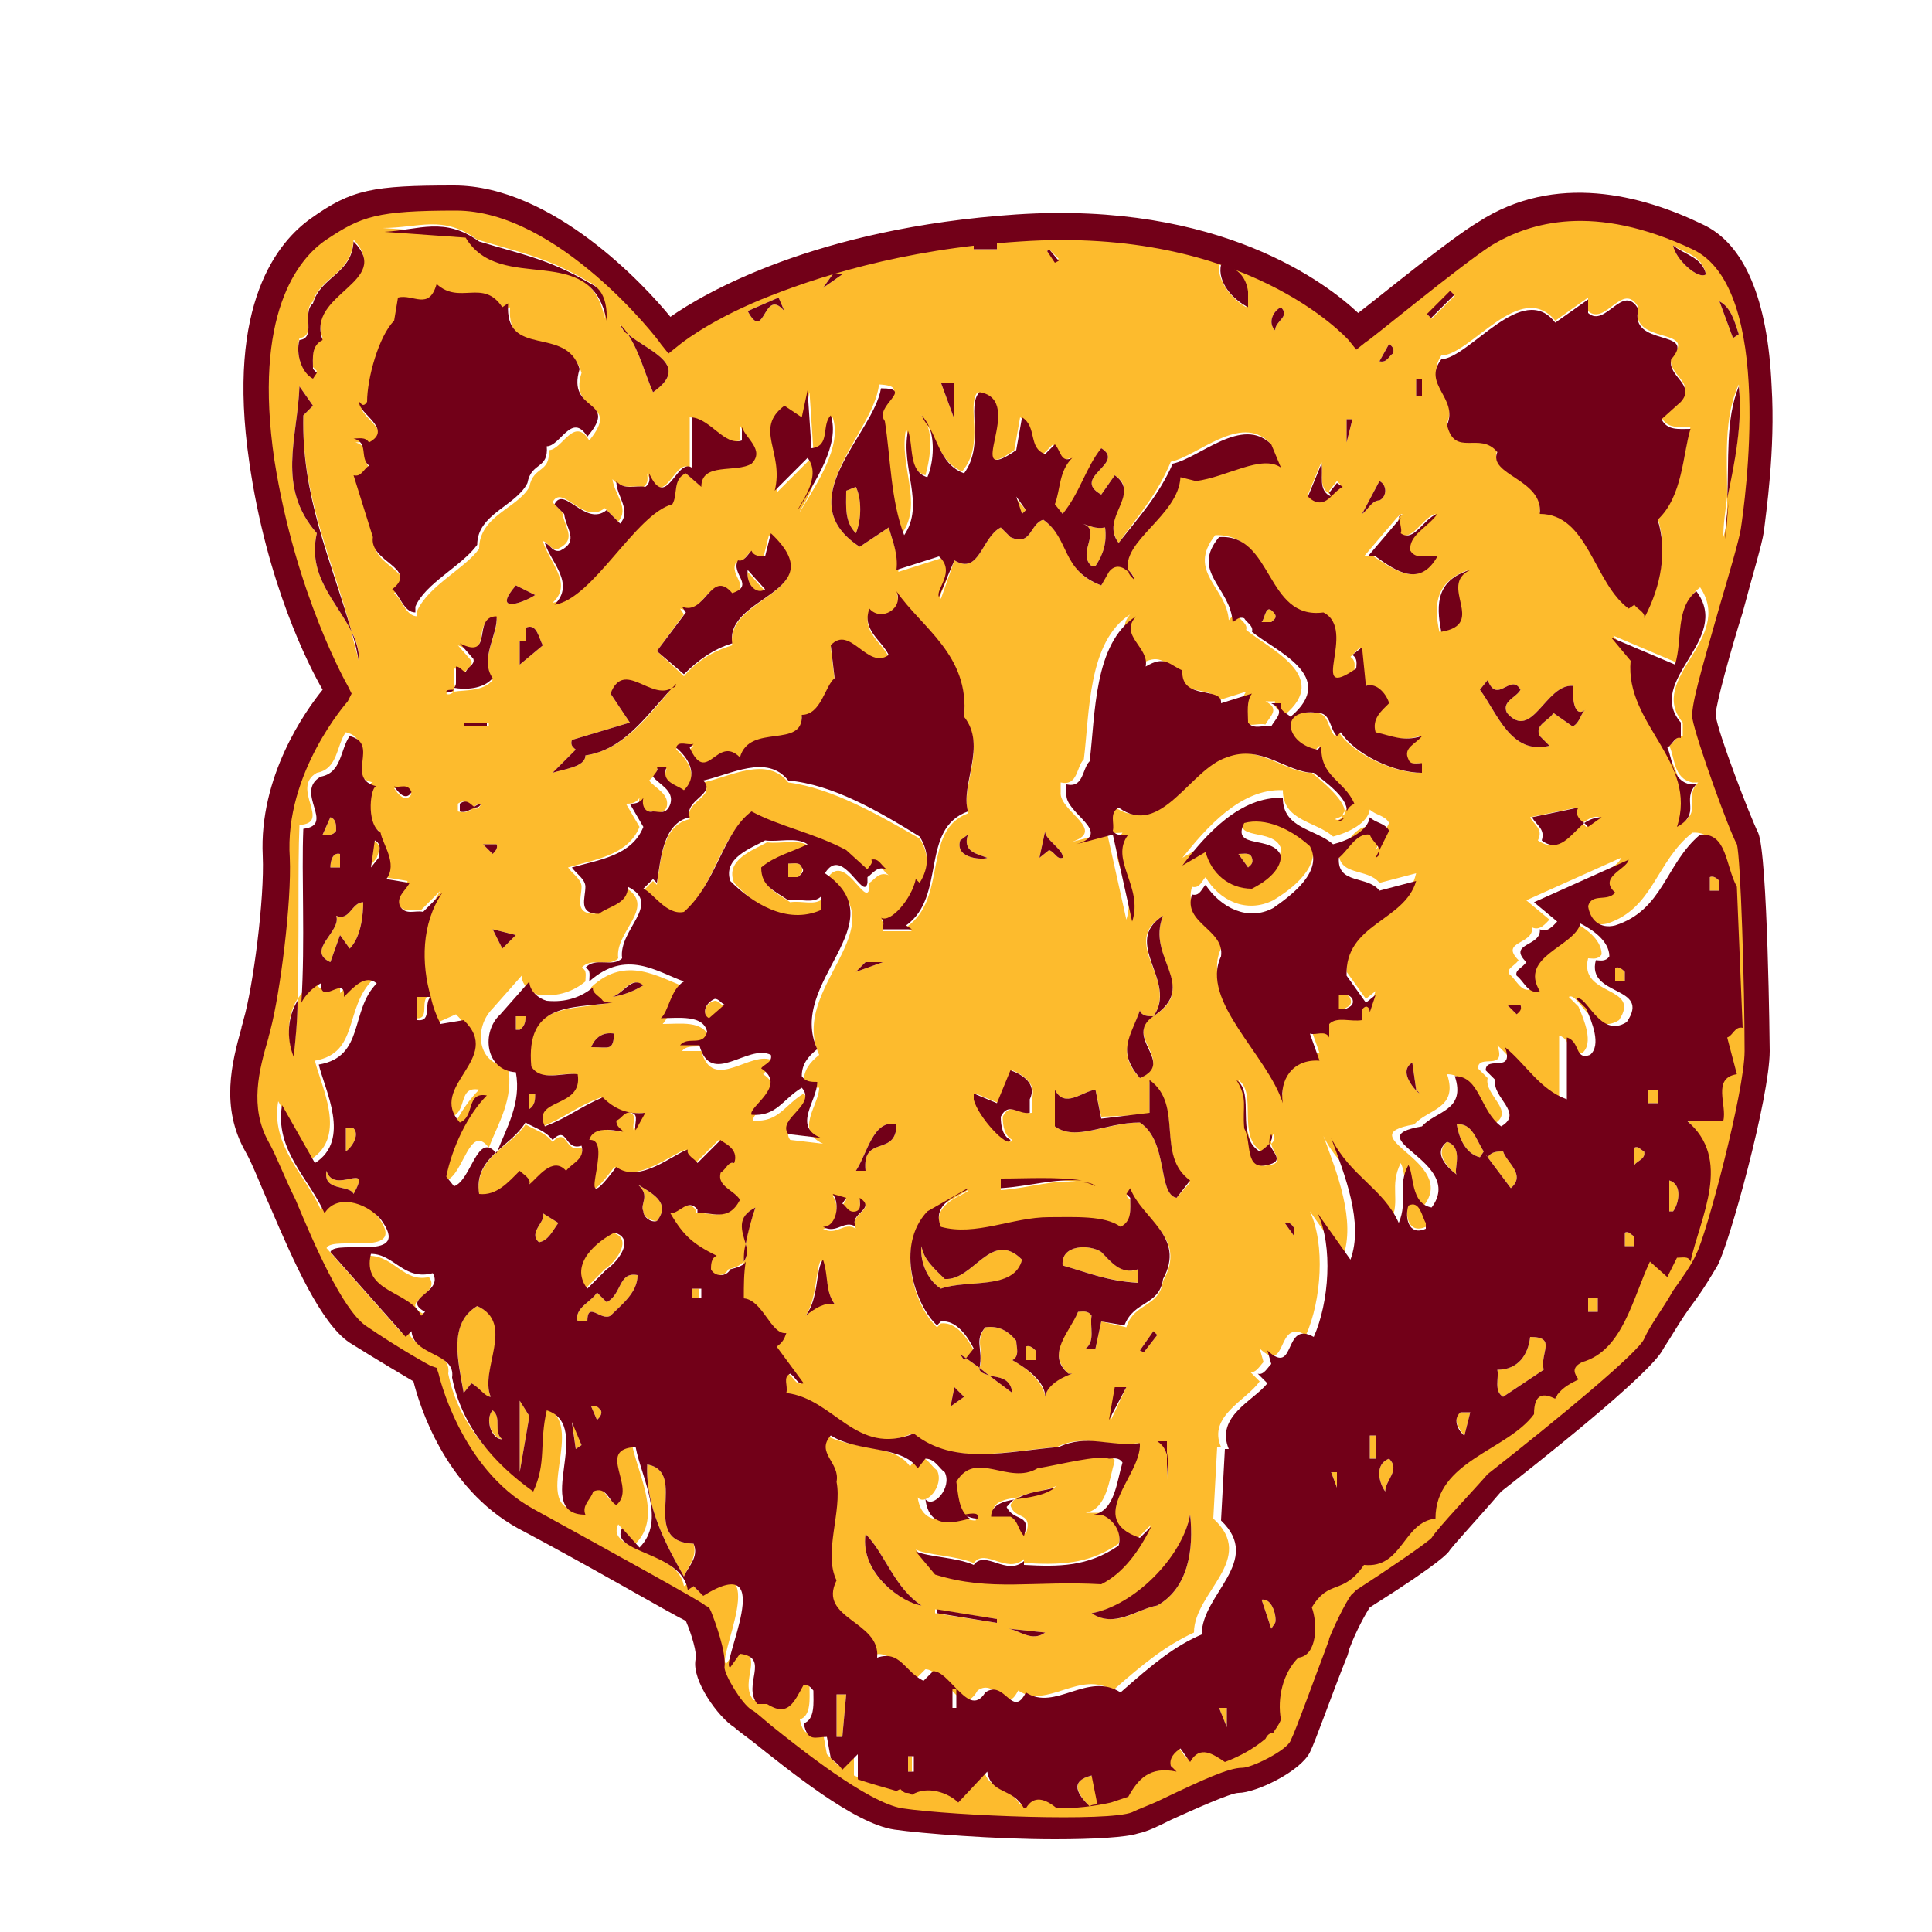 <?xml version="1.0" encoding="utf-8"?>
<!-- Generator: Adobe Illustrator 19.1.0, SVG Export Plug-In . SVG Version: 6.00 Build 0)  -->
<!DOCTYPE svg PUBLIC "-//W3C//DTD SVG 1.1//EN" "http://www.w3.org/Graphics/SVG/1.1/DTD/svg11.dtd">
<svg version="1.1" xmlns="http://www.w3.org/2000/svg" xmlns:xlink="http://www.w3.org/1999/xlink" x="0px" y="0px"
	 viewBox="33 -33 100 100" enable-background="new 33 -33 100 100" xml:space="preserve">

<g id="AREA_2">
	<g>
		<path fill="#FDBB2D" d="M60.9,31.3c0.5-0.1,0.7-0.6,1-1l-0.8-0.5C61.3,30.2,60.3,30.8,60.9,31.3z"/>
		<polygon fill="#FDBB2D" points="62.8,42 63.1,41.8 62.6,40.5 		"/>
		<path fill="#FDBB2D" d="M57.7,34.6c-1.5,0.9-1,2.7-0.7,4.5l0.4-0.5c0.4,0.2,0.6,0.7,1,0.7C57.8,37.9,59.8,35.5,57.7,34.6z"/>
		<path fill="#FDBB2D" d="M58.5,40c-0.4,0.4-0.1,1.4,0.5,1.5C58.5,41.1,59,40.4,58.5,40z"/>
		<polygon fill="#FDBB2D" points="59.9,43.2 60.4,40.3 59.9,39.5 		"/>
		<path fill="#FDBB2D" d="M66.5,42.8c-0.1,2.2,1,4.2,1.9,5.8c0.2-0.5,0.7-1,0.5-1.7C66,46.8,68.7,43.2,66.5,42.8z"/>
		<path fill="#FDBB2D" d="M60.2,19.6h-0.5v0.7h0.2C60.2,20.1,60.2,19.8,60.2,19.6z"/>
		<path fill="#FDBB2D" d="M66,28.3c0.7,0.6,0.1,1,0.3,1.4c0,0.3,0.4,0.5,0.7,0.5C67.8,29.2,66.6,28.7,66,28.3z"/>
		<path fill="#FDBB2D" d="M64.4,34.4l-0.5-0.5c-0.3,0.5-1.2,0.8-1,1.5h0.5c0-1.1,0.7,0,1.2-0.3c0.6-0.6,1.4-1.2,1.4-2.1
			C65,32.8,65.2,34,64.4,34.4z"/>
		<path fill="#FDBB2D" d="M63.6,39.8l0.3,0.7c0.1-0.1,0.3-0.3,0.2-0.5C64,39.9,63.9,39.7,63.6,39.8z"/>
		<path fill="#FDBB2D" d="M51.3,25.4h-0.4v1.2C51.3,26.3,51.6,25.7,51.3,25.4z"/>
		<path fill="#FDBB2D" d="M63.3,33.7l1-1c0.6-0.4,1.5-1.6,0.4-1.9C64,31.2,62.4,32.4,63.3,33.7z"/>
		<path fill="#FDBB2D" d="M50.1,11.9h0.5v-0.7C50.2,11.1,50.1,11.6,50.1,11.9z"/>
		<path fill="#FDBB2D" d="M50.4,14.4c0.3,0.8-1.6,1.8-0.3,2.4l0.5-1.4l0.5,0.7c0.6-0.6,0.7-1.8,0.7-2.4
			C51.2,13.7,51.1,14.7,50.4,14.4z"/>
		<path fill="#FDBB2D" d="M75.6,14.2v-0.7c-0.4,0.4-1.1,0.1-1.7,0.2c-0.7-0.5-1.4-0.7-1.4-1.7c0.7-0.6,1.6-0.8,2.4-1.2
			c-0.6-0.4-1.5-0.1-2.2-0.2c-0.7,0.4-2.2,0.9-1.7,2.1C72,13.8,73.7,15,75.6,14.2z"/>
		<path fill="#FDBB2D" d="M69.7,19.8l0.8-0.7c-0.2-0.1-0.3-0.3-0.5-0.3C69.5,18.9,69.3,19.5,69.7,19.8z"/>
		<path fill="#FDBB2D" d="M52.1,32c-0.4,1.9,2,1.8,2.6,3.2l0.2-0.2c-1.3-0.7,1-1,0.3-1.9C53.9,33.4,53.4,32,52.1,32z"/>
		<rect x="68.7" y="33.7" fill="#FDBB2D" width="0.5" height="0.5"/>
		<path fill="#FDBB2D" d="M52.3,10.5l-0.2,1.4l0.4-0.5C52.6,11.1,52.8,10.7,52.3,10.5z"/>
		<path fill="#FDBB2D" d="M49.9,27.6c-0.2,1.1,1.2,0.7,1.4,1.2C52.3,27,50.3,28.9,49.9,27.6z"/>
		<path fill="#FDBB2D" d="M50.4,10c0-0.3,0-0.6-0.3-0.7l-0.4,0.9C49.9,10.2,50.2,10.3,50.4,10z"/>
		<path fill="#FDBB2D" d="M121.3,4c-0.1-1,2.2-8,2.5-9.6c0.2-1.6,1.9-13-2.8-15.2c-5.7-2.7-9.3-1.2-11-0.1c-1.7,1.1-6.6,5.1-6.6,5.1
			s-5.3-6.2-17.6-5.3c-12.2,0.9-18.1,5.6-18.1,5.6s-5.4-7.1-11.1-7.1c-4.1,0-5.1,0.2-7.1,1.6c-2,1.4-4.1,4.7-3,12c1.1,7.3,4,12,4,12
			s-3.5,3.8-3.2,8.5c0.1,2.2-0.5,6.8-1,8.7c-0.5,1.9-1.2,4.1,0,6.3c1.2,2.2,3.2,8.3,5.2,9.6c2,1.4,3.5,2.1,3.5,2.1s1.1,5.2,5.2,7.4
			c4.1,2.2,8.9,4.9,8.9,4.9s0.7,1.9,0.6,2.6c-0.1,0.7,1.1,2.5,1.7,2.8c0.6,0.4,5.6,4.8,8,5.2c2.5,0.4,10.8,0.7,12.2,0.1
			c1.5-0.6,4.7-2.2,5.4-2.2c0.7,0,2.7-1,3.1-1.7c0.4-0.7,1.7-4.5,2.1-5.4c0.4-1,1.1-2.2,1.1-2.2s3.8-2.5,4.1-2.8
			c0.2-0.4,2.8-3.2,2.8-3.2s7.7-5.9,8.3-7.2c0.6-1.2,2.2-3.3,2.7-4.3c0.5-1,2.6-8.5,2.6-10.8s-0.1-10.3-0.5-11
			C123.1,9.5,121.4,4.9,121.3,4z M122.2-5.2c0-0.7,0.1-1.3,0.2-2.1c0-1.9-0.2-4.1,0.6-5.8c0.2,1.9-0.2,3.9-0.6,5.8
			C122.4-6.5,122.4-5.8,122.2-5.2z M123-15.7l-0.3,0.2l-0.7-1.9C122.6-17.1,122.8-16.3,123-15.7z M120.1,4.4v0.7
			c-0.3-0.1-0.4,0.3-0.7,0.5c0.3,0.6,0.2,1.7,1.2,1.9h0.3c-0.8,0.8,0.3,1.5-1,2.2c1-3.4-2.7-5.3-2.4-8.6l-1-1.2l3.3,1.4
			c0.4-1.3,0-3,1.2-3.9C122.8,0.1,118.2,2.1,120.1,4.4z M121.3-18.8c-0.4,0.3-1.6-0.8-1.7-1.5C120.2-19.9,121.1-19.8,121.3-18.8z
			 M113.5-16.4l1.7-1.2v0.7c0.9,0.8,1.8-1.6,2.6-0.2c-0.5,2,3.2,1,1.7,2.6c-0.2,0.9,1.3,1.3,0.5,2.2l-1,0.9c0.3,0.6,0.9,0.5,1.5,0.5
			c-0.4,1.3-0.4,3.5-1.7,4.7c0.5,1.6,0.2,3.4-0.7,5.1c0.1-0.3-0.4-0.5-0.5-0.7l-0.3,0.2c-1.8-1.3-2-4.9-4.6-4.9
			c0.2-1.7-2.7-1.9-2.2-3.2c-0.9-1.1-2.2,0.3-2.6-1.4c0.6-1.4-1.2-2.1-0.3-3.5C109.1-14.6,111.7-18.6,113.5-16.4z M112.2,9.3
			l2.4-0.5c-0.2,0.3,0.1,0.6,0.3,0.8c0.3-0.2,0.6-0.4,0.9-0.3l-0.7,0.5c-0.1-0.1-0.1-0.1-0.2-0.2c-0.7,0.6-1.3,1.6-2.3,0.9
			C112.9,9.9,112.4,9.7,112.2,9.3z M109.6,2.7l0.4-0.5c0.5,1.3,1.2-0.4,1.7,0.5c-0.2,0.4-1,0.6-0.7,1.2c1.3,1.5,2-1.5,3.4-1.4
			c0-0.1,0-0.1,0,0c0,0,0,0,0,0c0,0.4,0,1.8,0.7,1.2c-0.3,0.2-0.3,0.7-0.7,0.9l-1-0.7c-0.2,0.4-1,0.6-0.7,1.2l0.5,0.5
			C111.2,6.1,110.5,3.9,109.6,2.7z M111.7,19c0.1,0.2-0.1,0.3-0.2,0.5L111,19H111.7z M107.5-0.3c-0.3-1.4-0.2-2.6,1.5-3.2
			C107.4-2.7,110-0.7,107.5-0.3z M108.1-17.9l0.2,0.2l-1.2,1.2l-0.2-0.2L108.1-17.9z M106.3-13.4h0.3v0.9h-0.3V-13.4z M105.6-6.4
			l-0.2,0.2c-0.1,0.2,0.1,0.6,0,0.8c0.7,0.5,1.2-0.8,1.9-1c-0.5,0.7-1.5,1.1-1.4,1.9c0.3,0.5,0.9,0.2,1.4,0.3c-0.8,1.6-2,0.8-3.2,0
			h-0.5l1.7-2C105.4-6.3,105.5-6.4,105.6-6.4z M104.9-15.2c0.1,0.1,0.3,0.2,0.2,0.5c-0.2,0.1-0.3,0.5-0.7,0.4L104.9-15.2z
			 M104.4-8.1c0.4,0.2,0.4,0.8,0,1c-0.4,0-0.6,0.5-0.9,0.7L104.4-8.1z M102.7-11.3h0.3l-0.3,1.2V-11.3z M101.4-9.1
			c0.1,0.6-0.2,1.4,0.5,1.7c0,0,0,0,0,0l-0.1-0.2l0.4-0.5l0.2,0.2c-0.2,0.2-0.4,0.3-0.5,0.5l0,0c0,0,0,0,0,0c-0.4,0.4-0.7,0.6-1.2,0
			L101.4-9.1z M101.4-1.2c1.8,0.8-0.9,4.7,1.7,2.9c0-0.2,0.1-0.5-0.2-0.7l0.5-0.5l0.2,2c0.6-0.2,1.1,0.5,1.2,0.9
			c-0.4,0.4-0.9,0.8-0.7,1.5c0.9,0.2,1.4,0.5,2.4,0.2c-0.3,0.4-1,0.6-0.7,1.2c0.1,0.3,0.4,0.2,0.7,0.2V7c-1.4,0-3.5-1-4.2-2.1
			l-0.2,0.2c-0.4-0.4-0.3-1.2-1-1.2c-0.6-0.1-1.4,0-1.4,0.7c0.1,0.7,0.8,1.1,1.4,1.2l0.2-0.2c-0.1,1.5,1.2,1.7,1.7,3
			c-0.2,0.1-0.3,0.3-0.4,0.4c0,0.1,0,0.2-0.1,0.2c-0.1,0.2-0.2,0.3-0.4,0.2c0.2-0.1,0.3-0.1,0.4-0.2c0-0.1,0.1-0.2,0.1-0.2
			c0-0.6-1.2-1.6-1.7-2c-1.4,0-2.7-1.5-4.7-0.9c-1.9,0.6-3.4,4.3-5.6,2.6c-0.5,0.3-0.2,0.8-0.3,1.2c0.2,0.3,0.5,0.2,0.8,0.2
			c-1,1.3,0.8,2.6,0.2,4.5l-1-4.5l-1.9,0.5c2-0.6-0.6-1.6-0.5-2.6V7.5c0.9,0.2,0.8-0.8,1.2-1.2c0.3-2.4,0.2-6.1,2.4-7.5
			c-0.9,1,0.7,1.6,0.5,2.6c1-0.6,1.2-0.1,1.9,0.2c-0.1,1.6,2.1,0.8,2,1.7l1.6-0.5c-0.3,0.4-0.2,1-0.2,1.5c0.3,0.4,0.8,0.1,1.2,0.2
			c0.2-0.4,0.8-0.8,0-1.2h0.5c-0.1,0.4,0.3,0.5,0.5,0.7c2.4-2-0.8-3.4-2-4.4c0.1-0.3-0.3-0.5-0.4-0.7c-0.3-0.1-0.4,0.1-0.5,0.2
			c-0.1-1.7-2.2-2.5-0.7-4.4C98.9-5.4,98.5-0.9,101.4-1.2z M102.7,17.3l1,1.4l0.5-0.4l-0.3,0.9c0,0,0,0,0,0c0,0.2,0,0.3,0,0
			c0-0.1-0.1-0.3-0.2-0.3c-0.3,0.1-0.2,0.4-0.2,0.7c-0.6,0.1-1.3-0.2-1.7,0.2v0.5c-0.2-0.4-0.7-0.1-1-0.2l0.5,1.4
			c-1.4-0.1-2.1,1-1.9,2.2c-0.7-2.5-4.3-5.3-3.2-7.6c0.2-1.3-2-1.6-1.5-3.2c0.4,0.1,0.5-0.3,0.7-0.5c0.7,1.2,2.1,1.9,3.5,1.2
			c1-0.6,2.6-1.8,1.9-3.2c-0.9-0.9-2.2-1.5-3.4-1.2c-0.7,1.4,1.5,0.6,1.9,1.7c0,0.8-0.9,1.4-1.5,1.7c-1.2,0-2.1-0.8-2.4-1.9
			l-1.2,0.7c1.2-1.5,3-3.6,5.2-3.5c0,1.6,1.7,1.6,2.6,2.4c0.8-0.2,1.8-0.7,1.9-1.4c0.3,0.3,0.8,0.3,1,0.7l-0.5,1
			c0,0.1,0,0.2-0.2,0.4l0.2-0.4c0-0.2-0.4-0.5-0.5-0.8c-0.7-0.1-1.1,0.8-1.6,1.2c-0.1,1.4,1.5,0.9,2.1,1.7l1.9-0.5
			C105.7,14.7,102.6,14.8,102.7,17.3z M100,30.6V31l-0.5-0.7C99.7,30.2,99.9,30.4,100,30.6z M97.1,22.9c1,0.7-0.1,2.9,1.2,3.7
			c0.2-0.2,0.3-0.3,0.5-0.4c0-0.2,0-0.3,0.1-0.5c0.1,0.2,0.1,0.3-0.1,0.5c0.1,0.5,0.7,1-0.1,1.1c-1.2,0.3-0.8-1.2-1.2-1.9
			C97.3,24.2,97.6,23.9,97.1,22.9z M90,35.4l-0.3,1.4h-0.5c0.5-0.4,0.2-1.1,0.3-1.7c-0.2-0.3-0.5-0.2-0.7-0.2
			c-0.4,0.9-1.7,2.1-0.5,3.2h0.2c-0.4,0.1-1.3,0.5-1.4,1.2c0,0.1,0,0.1,0,0.2c0-0.1,0-0.1,0-0.2c-0.1-0.8-1.1-1.6-1.7-1.9
			c0.4-0.2,0.2-0.7,0.2-1c-0.4-0.5-0.9-0.8-1.6-0.7c-0.6,0.8,0,1.2-0.3,2.1l0.5,0.4c0.5,0.1,1.1,0.1,1.2,0.9l-1.2-0.9
			c-0.2-0.1-0.4-0.1-0.5-0.3c0,0,0-0.1,0-0.1L83,37.3l-0.1,0.1l-0.2-0.3l0.3,0.2l0.4-0.4c-0.3-0.6-0.9-1.5-1.7-1.4l-0.2,0.2
			c-1.1-1-2.2-4.1-0.5-5.9l2.1-1.2c0.1,0.2-2,0.6-1.4,2c1.8,0.5,3.7-0.5,5.6-0.5c1.2,0,2.9-0.1,3.7,0.5c0.6-0.3,0.5-0.9,0.5-1.5
			l-0.2-0.2l0.2-0.3c0.6,1.6,3,2.4,1.7,4.7c-0.2,1.4-1.5,1.1-1.9,2.4L90,35.4z M91.3,38.8l-0.8,1.7l0.3-1.7H91.3z M82.9,39.3
			l-0.7,0.5l0.2-1L82.9,39.3z M84.1,11.4c-0.1,0.1-1.7,0.1-1.4-0.9l0.4-0.3C82.8,11.1,83.6,11.2,84.1,11.4z M88,11.4
			c-0.3,0.1-0.4-0.3-0.7-0.4l-0.5,0.4l0.3-1.4C87,10.4,88.1,11,88,11.4z M93.2,14.4c-0.9,2.2,1.9,3.7-0.5,5.2
			c-1.6,1,1.2,2.3-0.7,3.2c-1.2-1.3-0.5-2,0-3.5c0.1,0.3,0.4,0.3,0.7,0.3C94,17.7,90.9,15.8,93.2,14.4z M92.5,24.7v-1.7
			c1.8,1.3,0.3,3.9,2.1,5.2L93.9,29c-1-0.2-0.4-2.9-1.9-3.9c-1.7,0-3.3,1-4.4,0.2v-1.9c0.5,1,1.4,0.1,2.1,0l0.3,1.4L92.5,24.7z
			 M89,28.2c0.2,0,0.5,0.1,0.7,0.2C89.5,28.3,89.2,28.2,89,28.2c-1.4-0.2-2.7,0.3-4.2,0.4v-0.4C86.2,28.1,87.7,28,89,28.2z
			 M86.4,23.9v0.7c-0.6,0.1-1.1-0.6-1.5,0.2c0,0.5,0.1,1,0.5,1.2c-0.1,0.5-1.7-1.2-1.9-2.1v-0.3l1.2,0.5l0.7-1.7
			C85.9,22.6,86.7,23.1,86.4,23.9z M92.9,41.6h0.5v0.7c0.1,0.4,0,0.9,0,1.3v0.6c0-0.2,0-0.4,0-0.6v-1.3C93.3,42,93.2,41.7,92.9,41.6
			z M92.7,35.9l0.2,0.2L92.2,37L92,36.9L92.7,35.9z M94.6,45.4c0.2,1.8-0.1,3.8-1.7,4.7c-1.1,0.2-2.1,1.2-3.4,0.4
			C91.8,50.1,94.2,47.7,94.6,45.4z M106.1,22l0.2,1.4C107,24.1,105.1,22.6,106.1,22z M99.3-17.1c0.5,0.5-0.3,0.7-0.3,1.2
			C98.6-16.3,98.9-16.9,99.3-17.1z M96.1-19.3c0.8,0.1,1.3,0.6,1.4,1.4v0.8C96.8-17.5,96-18.4,96.1-19.3z M87.3-20.1l0.5,0.5
			l0.2-0.3l-0.2,0.3l-0.2,0.1L87.2-20L87.3-20.1z M83.4-20.4h1.2v0.3h-1.2V-20.4z M82.4-13.2v1.9l-0.7-1.9H82.4z M78.7-11.3
			c0.3,1.9,0.3,4.1,1,5.9c1.1-1.6-0.2-3.5,0.2-5.4c0.3,0.8,0,2.1,1,2.4c0.2-0.7,0.4-1.8,0.1-2.6c-0.1-0.2-0.2-0.4-0.4-0.6
			c0.2,0.2,0.3,0.3,0.4,0.6c0.5,0.9,0.8,2,1.8,2.4C84-10,83-12,83.6-12.7c2.5,0.3-0.9,5,1.9,3l0.3-1.7c0.8,0.5,0.3,1.6,1.2,1.9
			l0.5-0.5c0.3,0.3,0.3,1,0.9,0.7c-0.7,0.7-0.6,1.6-0.9,2.4L88-6.4c0.9-1,1.2-2.3,2-3.4c1.3,0.8-1.6,1.5,0,2.4l0.7-1
			c1.4,0.9-0.8,2.1,0.2,3.5c1-1.4,2-2.5,2.7-4.2c1.4-0.3,3.6-2.5,5.1-1l0.5,1.2c-1-0.7-2.7,0.5-4.4,0.7l-0.8-0.2
			C94-6.3,91-5,91.4-3.5c0.1,0.1,0.3,0.3,0.3,0.5c-0.1-0.2-0.2-0.3-0.3-0.5c-0.3-0.3-0.7-0.4-1,0L90-2.7c-2-0.7-1.5-2.3-3-3.4
			c-0.7,0.2-0.6,1.4-1.7,0.9l-0.5-0.5c-1,0.5-1.1,2.5-2.4,1.7L81.7-2c-0.2-0.4,0.9-1.3,0-2.1l-2.2,0.7C79.5-4.3,79.2-5,79-5.7
			l-1.5,1c-3.7-2.4,0.7-5.8,1-8.4C80.4-13,78.1-12.1,78.7-11.3z M76.1-18.8h0.5l-1,0.7L76.1-18.8z M74.9-12.7l0.2,3
			c1-0.1,0.5-1.2,1-1.7c0.5,1.5-0.8,3.4-1.7,4.9c0-0.2,1.3-1.7,0.5-2.7l-1.7,1.7c0.5-1.9-1.1-3.2,0.5-4.4l0.9,0.7L74.9-12.7z
			 M70.9,0.4c-1,0.3-1.8,0.8-2.5,1.6L68,2.4c-0.1,0.1-0.1,0.1-0.2,0.2c-1.3,1.5-2.5,3.2-4.5,3.5c0,0.6-1.1,0.7-1.7,0.9l1.2-1.2
			c-0.1-0.1-0.3-0.2-0.2-0.5l3-0.9l-1-1.5c0.8-1.7,2.1,0.4,3.2-0.2C68,2.4,68.2,2.2,68.4,2l0,0L67,0.7l1.4-1.9l-0.2-0.3
			c1.2,0.5,1.5-2,2.6-0.7c1.2-0.4-0.1-1,0.3-1.7c0.3,0.1,0.5-0.3,0.7-0.5c0.1,0.3,0.5,0.3,0.7,0.3l0.3-1.2
			C76.2-2.3,70.5-2.2,70.9,0.4z M73.3-17.6l0.3,0.7c-1.1-1.3-1,1.7-1.9,0L73.3-17.6z M65.5-15.7c1.1,0.9,3.3,1.6,1.3,3
			C66.4-13.6,66.1-14.8,65.5-15.7c-0.2-0.2-0.4-0.3-0.4-0.5C65.2-16,65.4-15.9,65.5-15.7z M66.3-7.8c0.3-0.2,0.2-0.5,0.2-0.7
			c0.9,2,1.4-0.8,2.2-0.3v-2.6c1,0.1,1.7,1.5,2.6,1.2V-11c0.2,0.6,1.2,1.2,0.5,1.9c-0.8,0.5-2.6-0.1-2.6,1.2l-0.8-0.7
			c-0.7,0.3-0.4,1.1-0.7,1.6c-1.9,0.5-4.1,4.9-6.1,5.2c1.1-1-0.2-2.1-0.5-3.2c0.3,0.1,0.4,0.5,0.8,0.4c1-0.5,0.3-1.1,0.2-1.9
			l-0.5-0.5c0.5-1,1.6,1.2,2.7,0.3l0.7,0.7c0.6-0.7-0.2-1.4-0.3-2.2C65.2-7.6,65.8-7.9,66.3-7.8z M57.7-20.6
			c2.3,0.7,3.6,0.9,5.8,2.2c0.7,0.3,0.8,1.2,0.8,1.6v0.3c-0.8-4.2-5.5-1.3-7.3-4.4l-4.2-0.3C54.7-21.2,55.9-21.9,57.7-20.6z
			 M52.1-12c0-1.2,0.6-3.4,1.4-4.2l0.2-1.2c0.8-0.2,1.6,0.7,2-0.7c1.1,1.1,2.3-0.3,3.4,1.2l0.3-0.2c-0.2,2.9,3,1,3.7,3.4
			c-0.7,2.2,2.1,1.4,0.4,3.5c-0.8-1.3-1.4,0.5-2.1,0.5c0.1,1.2-0.8,0.8-1,1.9c-0.6,1.1-2.6,1.5-2.6,3.2c-0.7,1-2.6,1.9-3.2,3.2v0.3
			c-0.6,0-0.8-0.9-1.2-1.2c1.4-1.1-1.2-1.4-1-2.7l-1-3.2c0.4,0.1,0.5-0.3,0.8-0.5c-0.5-0.4,0-1.2-0.8-1.4c0.3,0,0.6-0.1,0.8,0.2
			c1.3-0.7-0.6-1.5-0.5-2.1C51.7-12.1,51.8-11.9,52.1-12z M56.5,2.4V1.6c0.2,0,0.3,0.2,0.5,0.3c0.1-0.3,0.5-0.4,0.4-0.7l-0.7-0.8
			C58.6,1.3,57.3-1,58.7-1c0.1,0.8-0.9,2.1-0.2,3.2c-0.5,0.6-1.4,0.5-2,0.6c-0.1,0.1-0.3,0.2-0.4,0.1c0.1-0.1,0.2-0.1,0.4-0.1
			C56.5,2.6,56.6,2.5,56.5,2.4z M58.3,4.4v0.2H57V4.4H58.3z M56.7,8.6c0.4-0.3,0.6,0.1,0.8,0.2c0.1-0.1,0.2-0.2,0.4-0.2
			c-0.1,0.3-0.3,0.3-0.4,0.2c-0.2,0.2-0.4,0.3-0.8,0.2V8.6z M58.7,10.7c0.1,0.2-0.1,0.4-0.2,0.5l-0.5-0.5H58.7z M59.7,15.4L59,16.1
			l-0.5-1L59.7,15.4z M59.7-2.7l1,0.5C59.9-1.7,58.5-1.3,59.7-2.7z M59.9,0.2h0.3v-0.7c0.6-0.3,0.7,0.6,0.9,0.9l-1.2,1V0.2z
			 M54.3,8.1c-0.3,0.5-0.7,0-0.9-0.3C53.7,7.8,54.1,7.5,54.3,8.1z M48.5-15.5c0.9-0.1,0.1-1.4,0.7-1.9c0.4-1.3,2-1.4,2.1-3.2
			c2,2.1-2.5,2.6-1.6,5.1c-0.6,0.3-0.5,0.9-0.5,1.5l0.2,0.2l-0.2,0.3C48.6-13.7,48.3-14.7,48.5-15.5z M49.4-5.4
			c-2.1-2.4-1-4.9-0.9-7.6l0.7,1l-0.5,0.5c-0.1,4.2,1.5,7.4,2.5,11.2c0.3,0.5,0.4,1.1,0.4,1.7c-0.1-0.6-0.3-1.1-0.4-1.7
			C50.4-1.9,48.9-3.2,49.4-5.4z M122.2,20.5l0.5,1.9c-1.3,0.2-0.5,1.6-0.7,2.4h-1.9c2.4,2,0.7,5,0.2,7.3c-0.1-0.3-0.4-0.2-0.7-0.2
			l-0.5,1l-0.9-0.8c-0.8,1.9-1.3,4.6-3.5,5.2c-0.6,0.3-0.4,0.5-0.2,0.9c-0.4,0.2-0.7,0.4-1.1,0.8c0,0.1-0.1,0.1-0.1,0.2
			c-0.6-0.2-1.1-0.3-1.1,0.8c-1.4,1.9-5.1,2.4-5.1,5.4c-1.6,0.2-1.6,2.6-3.7,2.4c-1.1,1.6-1.8,0.7-2.7,2.2c0.3,0.8,0.3,2.5-0.7,2.6
			c-0.8,0.8-1.1,2.1-0.9,3.2c-0.2,0.2-0.3,0.4-0.4,0.7c-0.2,0-0.3,0.1-0.4,0.3c0,0,0,0,0,0c-0.6,0.5-1.4,0.9-2.1,1.2
			c-0.6-0.3-1.2-0.9-1.8,0l-0.5-0.7c-0.3,0.2-0.6,0.5-0.5,0.9l0.3,0.3c-1.5-0.2-2.1,0.4-2.5,1.3c-0.3,0.1-0.6,0.2-0.9,0.3
			c-0.9,0.3-1.9,0.3-2.8,0.3c-0.6-0.5-1.2-0.8-1.6,0c0,0,0,0-0.1,0c-0.6-1-1.7-0.7-1.9-1.9l-1.5,1.6c0,0,0,0,0,0
			c-0.5-0.5-1.6-0.9-2.4-0.4c-0.1,0-0.2,0-0.3-0.1c-0.1-0.1-0.2-0.1-0.3-0.2l-0.2,0.1c-0.7-0.2-1.3-0.3-2-0.6v-1.3l-0.8,0.8
			c-0.2-0.2-0.4-0.4-0.6-0.6l-0.2-1.1c-0.6,0-1,0.3-1.2-0.7c0.6-0.2,0.5-1.1,0.5-1.7c-0.1-0.1-0.2-0.3-0.5-0.3
			c-0.5,0.9-0.8,1.7-1.9,1h-0.5c-0.8-1,0.7-2.4-0.9-2.6l-0.5,0.7c-0.6,0,2.5-6.2-1.4-3.7l-0.5-0.5l-0.3,0.2
			c-0.3-1.9-4.1-1.8-3.4-3.2l0.9,1c1.4-1.4,0.1-3.6-0.2-5.2c-2.1,0.1,0.1,2-1,3c-0.4-0.2-0.5-1-1.2-0.7c-0.1,0.4-0.6,0.7-0.4,1.2
			c-2.9,0,0.5-4.6-2-5.4c-0.4,1.6,0,2.6-0.7,4.2c-2-1.5-3.7-3.4-4.2-5.9c0.2-1.3-2-1.1-2.1-2.4l-0.3,0.3l-3.9-4.4
			c0.3-0.7,4.4,0.6,2.6-1.7c-0.7-0.9-2.2-1.3-2.9-0.3c-0.8-1.8-2.6-3.3-2.2-5.6l1.7,3c1.9-1.2,0.5-3.8,0.2-5.1
			c2.3-0.4,1.5-2.7,3-4.2c-0.6-0.5-1.2,0.2-1.7,0.7c0.1-1.2-1.2,0.5-1.2-0.7c-0.4,0.2-0.7,0.6-1,1c0,1-0.1,2-0.2,2.9
			c-0.4-1-0.3-2.1,0.2-2.9c0.1-3.2,0-6.6,0.1-9C50.2,9.6,48,7.8,49.4,7c1.1-0.2,1-1.4,1.5-2.1c1.6,0.4-0.3,2.2,1.4,2.6
			C52,7.4,51.7,9.5,52.6,10c0.1,0.6,0.9,1.6,0.3,2.4l1.2,0.2c-0.2,0.4-0.7,0.7-0.5,1.2c0.3,0.5,0.8,0.2,1.2,0.3l1-1
			c-1.1,1.6-1,3.7-0.6,5.4h-0.7v1.2c0.8,0.1,0.2-0.9,0.7-1.2c0.1,0.5,0.3,1,0.5,1.4l0.9-0.4c2.1,2-1.9,3.4-0.2,5.3
			c0.8-0.3,0.3-1.6,1.4-1.4c-1,1-1.8,2.6-2.1,4.2l0.4,0.5c0.9-0.3,1.2-3,2.2-1.7c0.5-1.3,1.3-2.5,1-4.2c-1.6-0.1-1.8-2-0.8-3
			l1.5-1.7c0,0.5,0.5,0.9,0.9,1c1,0.1,1.8-0.2,2.4-0.7c0-0.3,0.1-0.6-0.2-0.7c0.5-0.6,1.4,0,1.9-0.5c-0.2-1.4,2.1-2.7,0.3-3.7
			c0,0.9-1,1-1.5,1.4c-1.1,0-0.7-0.8-0.7-1.4c0-0.4-0.5-0.7-0.7-1c1.3-0.4,3.1-0.6,3.7-2.1l-0.7-1.2c0.2,0,0.5,0,0.7-0.3
			c-0.1,0.4,0.1,0.8,0.5,0.7c0.3,0,0.7,0.2,0.9-0.2c0.2-0.7-0.6-1-0.9-1.4C66.9,7.1,67.1,7,67,6.8h0.5c-0.3,0.8,0.5,0.9,0.9,1.2
			c0.8-0.8,0.2-1.7-0.4-2.2c0.1-0.4,0.6-0.1,0.9-0.2l-0.2,0.2c0.9,2,1.4-0.7,2.6,0.5c0.4-1.8,3.3-0.4,3.2-2.2c1,0,1.2-1.5,1.7-1.9
			l-0.2-1.7c0.9-1.1,1.8,1.3,3,0.5c-0.4-0.8-1.4-1.3-1-2.4c0.6,0.7,1.8,0,1.4-0.9c1.2,1.9,3.8,3.4,3.5,6.5c1.2,1.5-0.2,3.5,0.2,4.9
			c-2.4,0.9-1,4.4-3.2,5.9l0.3,0.2h-1.5c0-0.2,0.1-0.4-0.1-0.6c0.5,0.3,1.6-1,1.8-2l0.2,0.2c0.5-0.8,0.5-1.6,0-2.4
			c-2.1-1.2-4.5-2.6-6.8-2.9c-1.1-1.4-3-0.3-4.4,0c0.7,0.7-1,1-0.7,1.9c-1.4,0.3-1.5,2.1-1.7,3.4l-0.2-0.2l-0.5,0.5
			c0.5,0.2,1.2,1.4,2.1,1.2c1.6-1.5,1.9-4.1,3.5-5.2c1.5,0.8,3.2,1.1,4.9,2l1.2,1.2c0.1-0.2,0.3-0.3,0.2-0.5
			c0.4-0.1,0.5,0.3,0.8,0.5c-0.5-0.2-0.7,0.2-1,0.4v0.3c-0.2,1-1.3-2-2.2-0.5c3.8,2.5-2,5.6-0.4,9.1c-0.5,0.4-0.8,0.8-0.8,1.4
			c0.2,0.3,0.5,0.3,0.8,0.3c0,0.9-1.3,2.2,0.2,2.9l-1.7-0.2c-0.6-0.8,1.5-1.5,0.7-2.4c-1,0.6-1.3,1.5-2.6,1.4
			c-0.2-0.4,1.9-1.5,0.5-2.4c0.1-0.2,0.6-0.3,0.5-0.7c-1.1-0.6-3.1,1.7-3.7-0.5h-1c0.4-0.5,1.2,0.1,1.4-0.7
			c-0.3-0.9-1.5-0.7-2.4-0.7c0.4-0.4,0.6-1.6,1.2-1.9c-1.4-0.5-3.1-1.7-4.9,0c-0.1,0.3,0.4,0.5,0.5,0.7c0.2,0.1,0.3,0.1,0.5,0.1
			c-2.1,0.4-4.5,0-4.2,3.3c0.5,0.8,1.6,0.3,2.4,0.4c0.3,1.8-2.4,1.2-1.7,2.7c1.2-0.5,1.7-1,3-1.5c0.6,0.6,1.3,0.9,2.2,0.8l-0.5,0.9
			c-0.1-0.3,0.2-0.8-0.2-0.9c-0.4-0.1-0.5,0.3-0.8,0.4c0,0.3,0.2,0.4,0.3,0.5c0.4,0.3-1.4-0.5-1.7,0.5c1.4-0.1-1,4.6,1.4,1.4
			c1.1,0.9,3-0.7,3.7-0.9c-0.1,0.3,0.4,0.5,0.5,0.7l1.2-1.2c0,0.1,1,0.4,0.7,1.2c-0.3-0.1-0.4,0.3-0.7,0.5c-0.2,0.7,0.7,0.9,1,1.4
			c-0.6,1.2-1.5,0.6-2.2,0.7v-0.2c-0.5-0.6-0.9,0.2-1.4,0.2c0.7,1.2,1.2,1.6,2.4,2.2c-0.3,0.1-0.3,0.5-0.3,0.7c0.2,0.4,0.8,0.4,1,0
			c0.4-0.1,0.6-0.2,0.8-0.4c0-0.3,0.1-0.6,0.1-0.9c-0.1-0.7-0.5-1.4,0.5-1.9c-0.2,0.6-0.4,1.2-0.5,1.9c0.1,0.3,0.1,0.6-0.1,0.9
			c-0.1,0.6-0.1,1.3-0.1,1.9c1.1,0.1,1.4,1.9,2.2,1.8c-0.1,0.2-0.2,0.5-0.5,0.7l1.4,1.9c-0.3,0.1-0.4-0.3-0.7-0.5
			c-0.4,0.2-0.1,0.6-0.2,1c2.5,0.3,3.7,3.4,6.6,2.1c2.1,1.7,4.9,0.9,7.5,0.7c1.4-0.7,2.5,0,4.2-0.2c0.1,1.7-2.9,3.9,0,4.9l0.7-0.7
			c-0.6,1.1-1.4,2.3-2.6,3c-3.5-0.2-5.7,0.4-8.6-0.5l-1-1.2c0.6,0.3,2,0.3,3,0.7c0.6-0.8,1.7,0.6,2.6-0.2v0.2c1.8,0.1,3.3,0.1,4.9-1
			c0.2-0.7-0.3-1.4-0.9-1.6h-0.8c1.1-0.2,1.2-1.7,1.5-2.7c-0.2-0.3-0.5-0.2-0.7-0.2c-0.6-0.2-2.4,0.3-3.7,0.5
			c-1.4,0.9-3.2-1-4.2,0.7c0.2,0.6,0.2,1.5,0.7,1.9c0.5-0.1,0.8-0.2,0.7,0.2c-0.3,0-0.5-0.1-0.7-0.2c-0.8,0.2-2.1,0.5-2.3-1
			c0.4,0.5,1.4-0.6,1-1.4c-0.3-0.2-0.5-0.7-1-0.7l-0.4,0.5c-0.8-1.2-3.1-0.8-4.5-1.7c-0.8,0.9,0.5,1.4,0.3,2.4
			c0.3,1.5-0.7,3.7,0,5.1c-0.9,1.9,2.3,2,2.1,4c1.2-0.4,1.4,0.7,2.4,1.2l0.5-0.5c0.4,0,0.8,0.5,1.2,0.9h-0.2v1h0.2v-1
			c0.5,0.6,1,1.1,1.5,0.2c1-0.7,1.4,1.4,2.1,0c1.5,1,3.2-1.1,4.9,0c1.6-1.4,2.7-2.3,4.2-3c0-2.1,3.3-3.8,1-5.9l0.2-3.7h0.2
			c-0.7-1.6,1.3-2.4,2-3.4l-0.5-0.5c0.3,0.1,0.5-0.3,0.7-0.5l-0.2-0.7c1.5,1.4,0.8-1.6,2.4-0.7c0.8-1.8,1-4.7,0.2-6.4l1.7,2.4
			c0.7-1.9-0.3-4.4-1-6.3c0.9,1.9,2.6,2.5,3.5,4.4c0.5-1.1-0.1-1.8,0.5-3c0.3,0.5,0.1,2,1.2,2.2c1.8-2.3-4-3.6-0.5-4.2
			c0.7-0.8,2.3-0.8,1.7-2.6c1.3,0,1.3,1.8,2.4,2.6c1.2-0.7-0.5-1.5-0.3-2.4l-0.5-0.5c0-0.8,1.5,0.2,1-1.2c1,0.9,1.7,2.2,3.2,2.7
			v-3.2c0.7,0.2,0.4,1.2,1.2,0.9c0.6-0.5,0.1-1.7-0.2-2.4l-0.5-0.5c0.5-0.3,1.2,2.1,2.6,1.2c1.2-1.8-2.1-1.2-1.6-3.2
			c0.2,0,0.5,0.1,0.7-0.2c0-0.8-0.9-1.4-1.5-1.7c-0.3,1.1-3.3,1.6-2.1,3.5c-0.6,0.2-0.8-0.5-1.2-0.8c-0.1-0.3,0.3-0.4,0.5-0.7
			c-1-1,0.8-0.8,0.7-1.7c0.4,0.2,0.7-0.2,0.9-0.4l-1.2-1l4.9-2.2c-0.1,0.5-1.6,0.9-0.7,1.7c-0.4,0.5-1.2,0-1.4,0.7
			c0.1,0.7,0.6,1.2,1.4,1c2.4-0.8,2.5-3.2,4.4-4.7c1.4-0.1,1.3,1.6,1.7,2.4L123,20C122.6,19.9,122.5,20.4,122.2,20.5z M77.8,27.6
			h-0.5c0.6-0.9,0.9-2.7,2.1-2.4C79.4,26.9,77.6,25.7,77.8,27.6z M77.3,30.6c-0.6-0.4-1,0.4-1.7,0c0.7,0,0.9-1.2,0.5-1.7l0.7,0.2
			l-0.2,0.3c0.2,0.1,0.3,0.5,0.7,0.4c0.3-0.1,0.2-0.4,0.2-0.7C78.4,29.6,76.9,29.8,77.3,30.6z M76.2,34.5c-0.4-0.2-1,0.1-1.5,0.6
			c0.6-0.9,0.5-2.4,0.8-2.9C75.9,33.1,75.7,33.8,76.2,34.5z M77.3,17.3l0.5-0.5h0.9L77.3,17.3z M64.7,18.6c0.6-0.2,0.9-1.1,1.6-0.6
			C65.8,18.3,65.3,18.5,64.7,18.6z M64.8,20.5c-0.1,0.9-0.2,0.7-1.2,0.7C63.8,20.7,64.2,20.4,64.8,20.5z M87.1,51.5
			c-0.7,0.5-1.3-0.1-1.9-0.2L87.1,51.5z M84.6,50.8V51l-3.2-0.5v-0.2L84.6,50.8z M80.7,50.1c-0.8-0.1-3.2-1.5-2.9-3.7
			C78.8,47.4,79.3,49.2,80.7,50.1z M86.1,46.4c-0.3-0.3-0.3-0.8-0.7-1h-1c-0.1-0.6,0.5-0.8,1.3-0.9c0.6-0.3,1.4-0.3,2-0.6
			c-0.5,0.4-1.3,0.5-2,0.6c-0.2,0.1-0.3,0.2-0.4,0.4C85.5,45.7,86.5,45.2,86.1,46.4z"/>
		<line fill="#FDBB2D" x1="87.8" y1="-19.5" x2="88" y2="-19.9"/>
		<path fill="#FDBB2D" d="M81.9,33.2c-0.5-0.5-1.1-1-1.2-1.7c-0.1,0.6,0.2,1.7,1,2.2c1.4-0.5,3.9,0.1,4.2-1.5
			C84.3,30.6,83.4,33.3,81.9,33.2z"/>
		<path fill="#FDBB2D" d="M92,32.7C91,33,90.5,32.3,90,31.8c-0.6-0.4-2.1-0.4-2,0.7c1.4,0.4,2.3,0.8,4,0.9V32.7z"/>
		<rect x="118.3" y="23.4" fill="#FDBB2D" width="0.5" height="0.7"/>
		<path fill="#FDBB2D" d="M110.8,26.6c-0.3,0-0.6,0-0.8,0.3l1.2,1.6C112,27.8,111,27.2,110.8,26.6z"/>
		<path fill="#FDBB2D" d="M108.4,25.2c0.1,0.6,0.4,1.5,1.2,1.7l0.2-0.3l0,0C109.4,26,109.2,25.1,108.4,25.2z"/>
		<path fill="#FDBB2D" d="M110,26.9l-0.2-0.3C109.9,26.7,109.9,26.8,110,26.9C110,26.9,110,26.9,110,26.9z"/>
		<path fill="#FDBB2D" d="M107.9,26.1c-0.7,0.6,0.1,1.4,0.5,1.7C108.2,27.6,108.8,26.4,107.9,26.1z"/>
		<path fill="#FDBB2D" d="M117.6,26.4v0.9c0.1-0.2,0.6-0.3,0.5-0.7C117.9,26.5,117.8,26.3,117.6,26.4z"/>
		<path fill="#FDBB2D" d="M119.4,28.1v1.6h0.2C119.9,29.3,120.1,28.3,119.4,28.1z"/>
		<path fill="#FDBB2D" d="M117.1,30.8v0.7h0.5V31C117.4,30.9,117.3,30.7,117.1,30.8z"/>
		<rect x="115.2" y="34.2" fill="#FDBB2D" width="0.5" height="0.7"/>
		<path fill="#FDBB2D" d="M112.2,36.2c-0.1,0.9-0.6,1.7-1.7,1.7c0.1,0.4-0.2,1.1,0.3,1.4l2.1-1.4C112.7,37,113.6,36.2,112.2,36.2z"
			/>
		<path fill="#FDBB2D" d="M108.8,41.3l0.3-1.2h-0.5C108.1,40.4,108.6,41.1,108.8,41.3z"/>
		<rect x="103.9" y="41.3" fill="#FDBB2D" width="0.3" height="1.2"/>
		<path fill="#FDBB2D" d="M104.7,44.2c0-0.6,0.8-1.1,0.2-1.7C104.1,42.8,104.4,43.8,104.7,44.2z"/>
		<polygon fill="#FDBB2D" points="102.2,44 102.2,43.2 101.9,43.2 		"/>
		<path fill="#FDBB2D" d="M98.3,49.8l0.5,1.5L99,51C99.1,50.8,98.9,49.7,98.3,49.8z"/>
		<polygon fill="#FDBB2D" points="76.3,56.9 76.6,56.9 76.8,54.7 76.3,54.7 		"/>
		<polygon fill="#FDBB2D" points="96.5,56.4 96.5,55.4 96.1,55.4 		"/>
		<rect x="79.9" y="57.9" fill="#FDBB2D" width="0.3" height="0.8"/>
		<path fill="#FDBB2D" d="M89.4,60.5c0.2,0,0.3-0.1,0.5-0.1l-0.3-1.5C88.3,59.1,88.8,59.9,89.4,60.5z"/>
		<path fill="#FDBB2D" d="M105.9,29.3c-0.2,0.6,0,1.6,0.9,1.2v-0.3C106.6,29.9,106.5,29,105.9,29.3z"/>
		<path fill="#FDBB2D" d="M60.7,23.6h-0.3v0.8C60.7,24.2,60.7,23.9,60.7,23.6z"/>
		<path fill="#FDBB2D" d="M63.1,26.4c-0.9,0.3-0.7-1.1-1.5-0.3c-0.4-0.5-0.9-0.6-1.4-0.9c-0.8,1.2-2.7,1.7-2.4,3.7
			c0.9,0.1,1.5-0.6,2.1-1.2c0.2,0.2,0.6,0.4,0.5,0.7c0.4-0.3,1.2-1.5,1.9-0.7C62.6,27.2,63.3,27,63.1,26.4z"/>
		<path fill="#FDBB2D" d="M86.1,36.7v0.7h0.5v-0.5C86.5,36.8,86.3,36.6,86.1,36.7z"/>
		<path fill="#FDBB2D" d="M102.2,18.5v0.7h0.4c0.2-0.1,0.4-0.2,0.3-0.5C102.8,18.4,102.5,18.5,102.2,18.5z"/>
		<path fill="#FDBB2D" d="M99-1.2c-0.5-0.7-0.5,0.2-0.7,0.4h0.5C98.9-0.9,99.1-1,99-1.2z"/>
		<path fill="#FDBB2D" d="M77.3-5.4c0.3-0.7,0.3-1.8,0-2.4l-0.5,0.2C76.8-6.8,76.7-6,77.3-5.4z"/>
		<polygon fill="#FDBB2D" points="86.1,-6.6 85.5,-7.3 85.9,-6.4 		"/>
		<path fill="#FDBB2D" d="M89.5-3.7h0.2c0.4-0.6,0.6-1.2,0.5-2c-0.5,0.1-0.8-0.1-1.2-0.2C90.1-5.6,88.7-4.4,89.5-3.7z"/>
		<path fill="#FDBB2D" d="M121.5,12.4v0.7h0.5v-0.5C121.9,12.5,121.7,12.3,121.5,12.4z"/>
		<path fill="#FDBB2D" d="M116.6,17.1v0.7h0.5v-0.5C117,17.2,116.8,17,116.6,17.1z"/>
		<path fill="#FDBB2D" d="M72.6-2.4l-0.9-1C71.6-2.7,72.2-2.2,72.6-2.4z"/>
		<path fill="#FDBB2D" d="M97.6,11.9c0.1-0.1,0.3-0.2,0.2-0.5c-0.1-0.3-0.4-0.2-0.7-0.2L97.6,11.9z"/>
		<path fill="#FDBB2D" d="M73.8,11.7v0.7h0.5c0.1-0.1,0.3-0.3,0.2-0.5C74.4,11.6,74.1,11.7,73.8,11.7z"/>
	</g>
</g>
<g id="AREA_1">
	<g>
		<g>
			<polygon fill="#720018" points="92.9,36.1 92.7,35.9 92,36.9 92.2,37 			"/>
			<path fill="#720018" d="M121.3-18.8c-0.2-0.9-1.1-1-1.7-1.5C119.7-19.6,120.9-18.5,121.3-18.8z"/>
			<rect x="83.4" y="-20.4" fill="#720018" width="1.2" height="0.3"/>
			<polygon fill="#720018" points="87.8,-19.5 87.3,-20.1 87.2,-20 87.6,-19.4 			"/>
			<polygon fill="#720018" points="76.1,-18.8 75.6,-18.1 76.6,-18.8 			"/>
			<path fill="#720018" d="M121,10.2c-1.8,1.5-1.9,3.9-4.4,4.7c-0.8,0.2-1.3-0.3-1.4-1c0.2-0.7,1-0.2,1.4-0.7
				c-0.9-0.8,0.6-1.2,0.7-1.7l-4.9,2.2l1.2,1c-0.2,0.2-0.5,0.6-0.9,0.4c0.1,0.9-1.7,0.7-0.7,1.7c-0.2,0.3-0.6,0.4-0.5,0.7
				c0.4,0.3,0.6,1,1.2,0.8c-1.1-1.8,1.8-2.3,2.1-3.5c0.6,0.3,1.5,0.9,1.5,1.7c-0.2,0.3-0.5,0.2-0.7,0.2c-0.5,1.9,2.9,1.3,1.6,3.2
				c-1.4,0.9-2.1-1.5-2.6-1.2l0.5,0.5c0.3,0.7,0.8,1.9,0.2,2.4c-0.8,0.3-0.5-0.7-1.2-0.9v3.2c-1.4-0.5-2.1-1.8-3.2-2.7
				c0.5,1.4-1,0.4-1,1.2l0.5,0.5c-0.2,0.9,1.5,1.7,0.3,2.4c-1.1-0.8-1.1-2.6-2.4-2.6c0.6,1.8-1,1.8-1.7,2.6
				c-3.5,0.6,2.3,1.8,0.5,4.2c-1.1-0.2-0.9-1.7-1.2-2.2c-0.6,1.1,0,1.8-0.5,3c-0.8-1.8-2.5-2.4-3.5-4.4c0.7,1.9,1.7,4.4,1,6.3
				l-1.7-2.4c0.8,1.7,0.6,4.6-0.2,6.4c-1.6-0.9-0.9,2.1-2.4,0.7l0.2,0.7c-0.2,0.2-0.4,0.6-0.7,0.5l0.5,0.5c-0.7,0.9-2.7,1.7-2,3.4
				h-0.2l-0.2,3.7c2.2,2.1-1,3.8-1,5.9c-1.4,0.6-2.5,1.5-4.2,3c-1.7-1.1-3.4,1-4.9,0c-0.7,1.4-1.1-0.7-2.1,0c-0.5,0.8-1,0.3-1.5-0.2
				v1h-0.2v-1h0.2c-0.4-0.4-0.8-0.9-1.2-0.9l-0.5,0.5c-1-0.5-1.2-1.6-2.4-1.2c0.2-1.9-3.1-2-2.1-4c-0.7-1.4,0.3-3.6,0-5.1
				c0.2-1-1.1-1.5-0.3-2.4c1.4,0.9,3.7,0.5,4.5,1.7l0.4-0.5c0.5,0,0.7,0.5,1,0.7c0.4,0.8-0.6,1.9-1,1.4c0.2,1.6,1.5,1.2,2.3,1
				c-0.6-0.4-0.6-1.3-0.7-1.9c1-1.7,2.7,0.2,4.2-0.7c1.2-0.2,3.1-0.7,3.7-0.5c0.2,0,0.5-0.1,0.7,0.2c-0.3,1-0.4,2.5-1.5,2.7H90
				c0.6,0.2,1.1,0.9,0.9,1.6c-1.6,1.1-3.1,1.1-4.9,1v-0.2c-0.9,0.8-2-0.6-2.6,0.2c-0.9-0.4-2.3-0.4-3-0.7l1,1.2
				c2.9,0.9,5.1,0.3,8.6,0.5c1.2-0.6,2-1.8,2.6-3L92,46.6c-2.9-1,0.1-3.2,0-4.9c-1.6,0.2-2.7-0.5-4.2,0.2c-2.6,0.2-5.4,1-7.5-0.7
				c-3,1.2-4.1-1.8-6.6-2.1c0.1-0.4-0.2-0.8,0.2-1c0.3,0.2,0.4,0.6,0.7,0.5l-1.4-1.9c0.3-0.2,0.4-0.4,0.5-0.7
				c-0.8,0.1-1.2-1.7-2.2-1.8c0-0.7,0-1.3,0.1-1.9c-0.1,0.2-0.4,0.3-0.8,0.4c-0.2,0.4-0.8,0.4-1,0c0-0.2,0-0.6,0.3-0.7
				c-1.2-0.6-1.7-1-2.4-2.2c0.5,0,0.9-0.8,1.4-0.2v0.2c0.7-0.1,1.6,0.5,2.2-0.7c-0.3-0.5-1.2-0.7-1-1.4c0.3-0.2,0.4-0.6,0.7-0.5
				c0.3-0.8-0.7-1.1-0.7-1.2l-1.2,1.2c-0.1-0.2-0.6-0.4-0.5-0.7c-0.7,0.2-2.5,1.8-3.7,0.9c-2.4,3.2,0-1.5-1.4-1.4
				c0.3-1,2.1-0.2,1.7-0.5c-0.1-0.1-0.3-0.2-0.3-0.5c0.3-0.1,0.4-0.5,0.8-0.4c0.4,0.1,0.1,0.6,0.2,0.9l0.5-0.9
				c-0.9,0.1-1.6-0.2-2.2-0.8c-1.2,0.5-1.7,1-3,1.5c-0.7-1.5,2-0.9,1.7-2.7c-0.8-0.1-1.9,0.4-2.4-0.4c-0.3-3.3,2-3,4.2-3.3
				c-0.1,0-0.3,0-0.5-0.1c-0.1-0.2-0.6-0.4-0.5-0.7c-0.6,0.5-1.4,0.8-2.4,0.7c-0.4-0.1-0.9-0.5-0.9-1l-1.5,1.7c-1,0.9-0.8,2.9,0.8,3
				c0.3,1.6-0.5,2.9-1,4.2c-1-1.2-1.3,1.4-2.2,1.7l-0.4-0.5c0.3-1.5,1.1-3.2,2.1-4.2c-1.1-0.2-0.6,1.1-1.4,1.4
				c-1.7-1.9,2.3-3.3,0.2-5.3L55.8,20c-0.2-0.4-0.4-0.9-0.5-1.4c-0.4,0.3,0.1,1.3-0.7,1.2v-1.2h0.7c-0.5-1.7-0.5-3.8,0.6-5.4l-1,1
				c-0.4-0.1-0.9,0.2-1.2-0.3c-0.2-0.5,0.3-0.8,0.5-1.2l-1.2-0.2c0.6-0.8-0.2-1.8-0.3-2.4c-0.8-0.5-0.5-2.5-0.2-2.4
				c-1.7-0.4,0.2-2.2-1.4-2.6c-0.5,0.7-0.4,1.9-1.5,2.1c-1.4,0.8,0.8,2.5-0.9,2.7c-0.1,2.4,0.1,5.8-0.1,9c0.2-0.4,0.6-0.8,1-1
				c0,1.2,1.3-0.5,1.2,0.7c0.5-0.5,1.1-1.2,1.7-0.7c-1.4,1.4-0.6,3.8-3,4.2c0.3,1.3,1.7,3.9-0.2,5.1l-1.7-3
				c-0.4,2.3,1.4,3.8,2.2,5.6c0.6-1,2.1-0.6,2.9,0.3c1.7,2.3-2.3,1-2.6,1.7l3.9,4.4l0.3-0.3c0.1,1.3,2.3,1.1,2.1,2.4
				c0.5,2.5,2.1,4.4,4.2,5.9c0.7-1.5,0.3-2.5,0.7-4.2c2.5,0.8-0.8,5.4,2,5.4c-0.2-0.5,0.3-0.8,0.4-1.2c0.7-0.3,0.8,0.5,1.2,0.7
				c1.1-0.9-1.1-2.9,1-3c0.3,1.6,1.6,3.8,0.2,5.2l-0.9-1c-0.7,1.3,3.1,1.2,3.4,3.2l0.3-0.2l0.5,0.5c4-2.5,0.8,3.7,1.4,3.7l0.5-0.7
				c1.6,0.2,0.1,1.6,0.9,2.6h0.5c1.1,0.7,1.4-0.1,1.9-1c0.3,0,0.4,0.2,0.5,0.3c0,0.6,0.1,1.5-0.5,1.7c0.2,1,0.6,0.7,1.2,0.7l0.2,1.1
				c0.2,0.2,0.4,0.3,0.6,0.6l0.8-0.8v1.3c0.6,0.2,1.3,0.4,2,0.6l0.2-0.1c0.1,0.1,0.2,0.2,0.3,0.2c0.1,0,0.2,0,0.3,0.1
				c0.8-0.5,1.9-0.1,2.4,0.4c0,0,0,0,0,0l1.5-1.6c0.2,1.2,1.3,0.8,1.9,1.9c0,0,0,0,0.1,0c0.4-0.7,1-0.5,1.6,0c1,0,1.9-0.1,2.8-0.3
				c0.3-0.1,0.6-0.2,0.9-0.3c0.5-0.9,1.1-1.6,2.5-1.3l-0.3-0.3c-0.1-0.4,0.2-0.7,0.5-0.9l0.5,0.7c0.5-0.9,1.2-0.4,1.8,0
				c0.8-0.3,1.5-0.7,2.1-1.2c0,0,0,0,0,0c0.1-0.2,0.2-0.3,0.4-0.3c0.1-0.2,0.3-0.4,0.4-0.7c-0.2-1.1,0.1-2.4,0.9-3.2
				c1-0.1,1-1.8,0.7-2.6c0.9-1.5,1.6-0.6,2.7-2.2c2,0.2,2-2.2,3.7-2.4c0-3,3.7-3.5,5.1-5.4c0-1.1,0.5-1.1,1.1-0.8
				c0-0.1,0.1-0.1,0.1-0.2c0.3-0.4,0.7-0.6,1.1-0.8c-0.2-0.3-0.4-0.6,0.2-0.9c2.1-0.6,2.6-3.3,3.5-5.2l0.9,0.8l0.5-1
				c0.3,0,0.6-0.1,0.7,0.2c0.5-2.3,2.2-5.3-0.2-7.3h1.9c0.2-0.8-0.6-2.2,0.7-2.4l-0.5-1.9c0.3-0.1,0.4-0.6,0.8-0.5l-0.3-7.3
				C122.3,11.8,122.4,10.1,121,10.2z M117.1,17.8h-0.5v-0.7c0.2-0.1,0.4,0.1,0.5,0.2V17.8z M50.6,11.2v0.7h-0.5
				C50.1,11.6,50.2,11.1,50.6,11.2z M50.1,9.3c0.3,0.1,0.3,0.4,0.3,0.7c-0.2,0.3-0.5,0.2-0.7,0.2L50.1,9.3z M51.1,16.1l-0.5-0.7
				l-0.5,1.4c-1.3-0.6,0.6-1.6,0.3-2.4c0.7,0.3,0.8-0.7,1.4-0.7C51.8,14.3,51.7,15.5,51.1,16.1z M50.9,25.4h0.4
				c0.3,0.3,0,0.9-0.4,1.2V25.4z M51.3,28.8c-0.2-0.5-1.6-0.1-1.4-1.2C50.3,28.9,52.3,27,51.3,28.8z M52.6,11.4l-0.4,0.5l0.2-1.4
				C52.8,10.7,52.6,11.1,52.6,11.4z M55,34.9l-0.2,0.2c-0.6-1.3-3.1-1.2-2.6-3.2c1.2,0,1.7,1.4,3.2,1C56,33.9,53.7,34.2,55,34.9z
				 M64.8,30.8c1.1,0.3,0.2,1.5-0.4,1.9l-1,1C62.4,32.4,64,31.2,64.8,30.8z M60.4,23.6h0.3c0,0.3,0,0.6-0.3,0.8V23.6z M59.7,19.6
				h0.5c0,0.2,0,0.5-0.3,0.7h-0.2V19.6z M57.4,38.6L57,39.1c-0.3-1.7-0.8-3.6,0.7-4.5c2,0.9,0.1,3.3,0.7,4.7
				C58.1,39.3,57.8,38.8,57.4,38.6z M58.5,40c0.5,0.4,0,1.1,0.5,1.5C58.4,41.5,58.1,40.4,58.5,40z M59.9,43.2v-3.7l0.5,0.8
				L59.9,43.2z M60.9,31.3c-0.6-0.5,0.4-1.1,0.2-1.5l0.8,0.5C61.6,30.7,61.4,31.2,60.9,31.3z M62.3,27.6c-0.7-0.8-1.5,0.4-1.9,0.7
				c0.1-0.3-0.3-0.5-0.5-0.7c-0.6,0.6-1.2,1.3-2.1,1.2c-0.3-1.9,1.6-2.4,2.4-3.7c0.5,0.3,1,0.4,1.4,0.9c0.8-0.8,0.6,0.6,1.5,0.3
				C63.3,27,62.6,27.2,62.3,27.6z M62.8,42l-0.2-1.4l0.5,1.2L62.8,42z M63.9,40.5l-0.3-0.7c0.3-0.1,0.4,0.1,0.5,0.2
				C64.2,40.2,64,40.4,63.9,40.5z M64.6,35.1c-0.5,0.3-1.2-0.8-1.2,0.3h-0.5c-0.2-0.7,0.7-1,1-1.5l0.5,0.5C65.2,34,65,32.8,66,33
				C66,33.9,65.2,34.5,64.6,35.1z M66.3,29.7c-0.2-0.4,0.4-0.8-0.3-1.4c0.6,0.4,1.8,0.9,1,1.9C66.7,30.3,66.3,30,66.3,29.7z
				 M68.4,48.6c-0.9-1.6-2-3.6-1.9-5.8c2.2,0.4-0.5,4,2.4,4.1C69.2,47.6,68.6,48.1,68.4,48.6z M69.3,34.2h-0.5v-0.5h0.5V34.2z
				 M76.6,56.9h-0.3v-2.2h0.5L76.6,56.9z M80.3,58.7h-0.3v-0.8h0.3V58.7z M89.4,60.5c-0.6-0.6-1.1-1.3,0.1-1.6l0.3,1.5
				C89.7,60.4,89.5,60.4,89.4,60.5z M96.5,56.4l-0.4-1h0.4V56.4z M99,51l-0.2,0.3l-0.5-1.5C98.9,49.7,99.1,50.8,99,51z M102.2,44
				l-0.3-0.8h0.3V44z M104.2,42.5h-0.3v-1.2h0.3V42.5z M104.7,44.2c-0.3-0.4-0.6-1.4,0.2-1.7C105.5,43.1,104.7,43.6,104.7,44.2z
				 M106.8,30.6c-0.9,0.4-1.1-0.6-0.9-1.2c0.6-0.3,0.7,0.6,0.9,0.9V30.6z M107.9,26.1c0.9,0.3,0.3,1.5,0.5,1.7
				C108,27.5,107.1,26.7,107.9,26.1z M108.8,41.3c-0.2-0.1-0.7-0.8-0.2-1.2h0.5L108.8,41.3z M109.8,26.6l-0.2,0.3
				c-0.8-0.2-1.1-1.1-1.2-1.7C109.2,25.1,109.4,26,109.8,26.6l0.2,0.3c0.2-0.3,0.5-0.3,0.8-0.3c0.2,0.6,1.2,1.2,0.4,1.9l-1.2-1.6
				c0,0,0,0,0,0C109.9,26.8,109.9,26.7,109.8,26.6L109.8,26.6z M112.9,37.9l-2.1,1.4c-0.5-0.3-0.2-1-0.3-1.4c1.1,0,1.6-0.8,1.7-1.7
				C113.6,36.2,112.7,37,112.9,37.9z M115.7,34.9h-0.5v-0.7h0.5V34.9z M117.6,31.5h-0.5v-0.7c0.2-0.1,0.3,0.1,0.5,0.2V31.5z
				 M117.6,27.3v-0.9c0.2-0.1,0.3,0.1,0.5,0.2C118.2,27,117.7,27.1,117.6,27.3z M118.8,24.1h-0.5v-0.7h0.5V24.1z M119.6,29.7h-0.2
				v-1.6C120.1,28.3,119.9,29.3,119.6,29.7z M122,13.1h-0.5v-0.7c0.2-0.1,0.4,0.1,0.5,0.2V13.1z"/>
			<path fill="#720018" d="M64.4-16.4v-0.3c0-0.4-0.1-1.3-0.8-1.6c-2.2-1.3-3.5-1.5-5.8-2.2c-1.8-1.3-3.1-0.6-4.9-0.5l4.2,0.3
				C58.9-17.7,63.6-20.6,64.4-16.4z"/>
			<path fill="#720018" d="M49.2-13.4l0.2-0.3l-0.2-0.2c0-0.6-0.1-1.2,0.5-1.5c-0.9-2.4,3.7-3,1.6-5.1c-0.1,1.7-1.7,1.8-2.1,3.2
				c-0.6,0.5,0.2,1.8-0.7,1.9C48.3-14.7,48.6-13.7,49.2-13.4z"/>
			<path fill="#720018" d="M97.6-17.1v-0.8c-0.1-0.8-0.6-1.3-1.4-1.4C96-18.4,96.8-17.5,97.6-17.1z"/>
			<path fill="#720018" d="M51.6-12.2c-0.1,0.6,1.8,1.4,0.5,2.1c-0.2-0.3-0.5-0.2-0.8-0.2c0.8,0.2,0.3,1,0.8,1.4
				c-0.3,0.2-0.4,0.6-0.8,0.5l1,3.2c-0.2,1.3,2.4,1.6,1,2.7c0.4,0.3,0.6,1.2,1.2,1.2v-0.3c0.5-1.2,2.4-2.1,3.2-3.2
				c0-1.6,2-2,2.6-3.2c0.2-1.1,1.1-0.7,1-1.9c0.7,0,1.3-1.8,2.1-0.5c1.7-2-1.1-1.2-0.4-3.5c-0.7-2.3-3.9-0.5-3.7-3.4l-0.3,0.2
				c-1-1.5-2.2-0.1-3.4-1.2c-0.4,1.4-1.2,0.5-2,0.7l-0.2,1.2c-0.8,0.8-1.4,3-1.4,4.2C51.8-11.9,51.7-12.1,51.6-12.2z"/>
			
				<rect x="107.4" y="-18.1" transform="matrix(0.707 0.707 -0.707 0.707 19.331 -81.083)" fill="#720018" width="0.3" height="1.7"/>
			<path fill="#720018" d="M73.6-16.9l-0.3-0.7l-1.6,0.7C72.6-15.2,72.5-18.2,73.6-16.9z"/>
			<path fill="#720018" d="M107.9-11c0.4,1.7,1.7,0.3,2.6,1.4c-0.5,1.2,2.4,1.4,2.2,3.2c2.5,0,2.8,3.6,4.6,4.9l0.3-0.2
				c0.1,0.2,0.6,0.4,0.5,0.7c0.9-1.7,1.2-3.5,0.7-5.1c1.3-1.2,1.3-3.4,1.7-4.7c-0.6,0-1.2,0.1-1.5-0.5l1-0.9
				c0.8-0.9-0.7-1.3-0.5-2.2c1.4-1.6-2.2-0.6-1.7-2.6c-0.8-1.4-1.7,1-2.6,0.2v-0.7l-1.7,1.2c-1.7-2.2-4.4,1.8-5.9,1.9
				C106.6-13.1,108.5-12.4,107.9-11z"/>
			<path fill="#720018" d="M123-15.7c-0.2-0.6-0.4-1.4-1-1.7l0.7,1.9L123-15.7z"/>
			<path fill="#720018" d="M99.3-17.1c-0.4,0.2-0.7,0.8-0.3,1.2C99-16.4,99.8-16.6,99.3-17.1z"/>
			<path fill="#720018" d="M65.5-15.7c0.6,0.9,0.9,2.1,1.3,3C68.8-14.1,66.6-14.8,65.5-15.7z"/>
			<path fill="#720018" d="M65.5-15.7c-0.1-0.2-0.3-0.4-0.4-0.5C65.2-16,65.3-15.8,65.5-15.7z"/>
			<path fill="#720018" d="M105.1-14.7c0.1-0.3-0.1-0.4-0.2-0.5l-0.5,0.9C104.8-14.2,104.9-14.6,105.1-14.7z"/>
			<rect x="106.3" y="-13.4" fill="#720018" width="0.3" height="0.9"/>
			<polygon fill="#720018" points="82.4,-13.2 81.7,-13.2 82.4,-11.3 			"/>
			<path fill="#720018" d="M48.7-11.5l0.5-0.5l-0.7-1c-0.1,2.7-1.2,5.2,0.9,7.6c-0.5,2.2,1,3.5,1.8,5.1C50.1-4.1,48.6-7.3,48.7-11.5
				z"/>
			<path fill="#720018" d="M51.2-0.3c0.2,0.6,0.3,1.1,0.4,1.7C51.6,0.8,51.5,0.3,51.2-0.3z"/>
			<path fill="#720018" d="M81.1-10.9c-0.1-0.2-0.2-0.4-0.4-0.6C80.8-11.3,80.9-11.1,81.1-10.9z"/>
			<path fill="#720018" d="M77.5-4.7l1.5-1c0.2,0.7,0.5,1.4,0.4,2.2l2.2-0.7c0.9,0.8-0.2,1.7,0,2.1L82.4-4c1.3,0.8,1.4-1.2,2.4-1.7
				l0.5,0.5c1.1,0.5,1-0.7,1.7-0.9c1.4,1,0.9,2.6,3,3.4l0.4-0.7c0.3-0.4,0.7-0.3,1,0C91-5,94-6.3,94.1-8.3l0.8,0.2
				c1.6-0.2,3.4-1.4,4.4-0.7l-0.5-1.2c-1.5-1.5-3.7,0.7-5.1,1C93-7.4,92-6.3,90.9-4.9c-1-1.3,1.2-2.5-0.2-3.5l-0.7,1
				c-1.6-0.9,1.3-1.6,0-2.4c-0.8,1-1.1,2.3-2,3.4l-0.4-0.5c0.3-0.8,0.2-1.7,0.9-2.4c-0.6,0.3-0.6-0.4-0.9-0.7l-0.5,0.5
				c-0.9-0.3-0.4-1.4-1.2-1.9l-0.3,1.7c-2.9,2,0.6-2.6-1.9-3C83-12,84-10,82.9-8.5c-1.1-0.4-1.3-1.5-1.8-2.4
				c0.3,0.8,0.2,1.9-0.1,2.6c-1-0.3-0.7-1.6-1-2.4c-0.4,1.9,0.9,3.8-0.2,5.4c-0.7-1.8-0.7-4-1-5.9c-0.6-0.8,1.6-1.7-0.2-1.7
				C78.2-10.5,73.8-7.1,77.5-4.7z M90.2-5.7c0.1,0.8-0.1,1.4-0.5,2h-0.2c-0.8-0.7,0.6-1.9-0.5-2.2C89.4-5.8,89.7-5.6,90.2-5.7z
				 M86.1-6.6l-0.2,0.2l-0.3-0.9L86.1-6.6z M77.3-7.8c0.3,0.6,0.3,1.7,0,2.4c-0.6-0.6-0.5-1.4-0.5-2.2L77.3-7.8z"/>
			<path fill="#720018" d="M91.4-3.5c0,0.2,0.1,0.3,0.3,0.5C91.7-3.1,91.6-3.3,91.4-3.5z"/>
			<path fill="#720018" d="M122.5-7.2c-0.1,0.7-0.2,1.4-0.2,2.1C122.4-5.8,122.4-6.5,122.5-7.2z"/>
			<path fill="#720018" d="M123-13c-0.7,1.7-0.5,3.9-0.6,5.8C122.8-9.1,123.2-11.1,123-13z"/>
			<path fill="#720018" d="M73.1-7.6l1.7-1.7c0.8,1-0.5,2.5-0.5,2.7c0.9-1.5,2.2-3.4,1.7-4.9c-0.5,0.5,0,1.6-1,1.7l-0.2-3l-0.3,1.4
				L73.6-12C72-10.8,73.6-9.6,73.1-7.6z"/>
			<path fill="#720018" d="M65.1-5.9l-0.7-0.7c-1.1,0.9-2.2-1.3-2.7-0.3l0.5,0.5c0.1,0.8,0.8,1.4-0.2,1.9c-0.4,0.1-0.5-0.3-0.8-0.4
				c0.3,1,1.6,2.1,0.5,3.2c2-0.3,4.2-4.7,6.1-5.2c0.3-0.5,0-1.3,0.7-1.6l0.8,0.7c0-1.3,1.8-0.7,2.6-1.2c0.7-0.7-0.3-1.3-0.5-1.9v0.7
				c-0.9,0.3-1.6-1.1-2.6-1.2v2.6c-0.8-0.5-1.3,2.3-2.2,0.3c0,0.2,0.1,0.5-0.2,0.7c-0.5-0.1-1.1,0.2-1.5-0.3
				C64.9-7.3,65.7-6.6,65.1-5.9z"/>
			<polygon fill="#720018" points="102.7,-11.3 102.7,-10.1 103,-11.3 			"/>
			<path fill="#720018" d="M101.9-7.3c-0.7-0.3-0.4-1.1-0.5-1.7l-0.7,1.7C101.2-6.8,101.6-7,101.9-7.3z"/>
			<path fill="#720018" d="M102.5-7.8L102.2-8l-0.4,0.5l0.1,0.2C102.1-7.5,102.3-7.7,102.5-7.8z"/>
			<path fill="#720018" d="M101.9-7.3C101.9-7.3,101.9-7.3,101.9-7.3C101.9-7.3,101.9-7.3,101.9-7.3L101.9-7.3z"/>
			<path fill="#720018" d="M104.4-7.1c0.4-0.2,0.4-0.8,0-1l-0.9,1.7C103.8-6.6,104-7.1,104.4-7.1z"/>
			<path fill="#720018" d="M105.6-6.4c-0.1,0.1-0.2,0.1-0.2,0.2L105.6-6.4z"/>
			<path fill="#720018" d="M104.2-4.2c1.1,0.8,2.3,1.6,3.2,0c-0.5-0.1-1.1,0.2-1.4-0.3c-0.1-0.8,0.9-1.2,1.4-1.9
				c-0.7,0.2-1.2,1.5-1.9,1c0.1-0.2-0.1-0.5,0-0.8l-1.7,2H104.2z"/>
			<path fill="#720018" d="M72.9-5.4l-0.3,1.2c-0.2,0-0.6,0-0.7-0.3c-0.2,0.2-0.4,0.6-0.7,0.5c-0.4,0.7,0.9,1.3-0.3,1.7
				c-1.1-1.3-1.4,1.2-2.6,0.7l0.2,0.3L67,0.7l1.4,1.2l0,0c0.7-0.7,1.5-1.3,2.5-1.6C70.5-2.2,76.2-2.3,72.9-5.4z M71.7-3.5l0.9,1
				C72.2-2.2,71.6-2.7,71.7-3.5z"/>
			<path fill="#720018" d="M67.8,2.6c0.1,0,0.2-0.1,0.2-0.2L68.4,2C68.2,2.2,68,2.4,67.8,2.6z"/>
			<path fill="#720018" d="M64.6,2.9l1,1.5l-3,0.9c-0.1,0.3,0.1,0.4,0.2,0.5L61.6,7c0.6-0.2,1.7-0.3,1.7-0.9c2-0.3,3.1-2,4.5-3.5
				C66.7,3.3,65.3,1.1,64.6,2.9z"/>
			<path fill="#720018" d="M102.8,9c0,0.1-0.1,0.2-0.1,0.2C102.7,9.2,102.8,9.1,102.8,9z"/>
			<path fill="#720018" d="M96.1-5.2c-1.5,1.8,0.6,2.6,0.7,4.4C97-0.9,97.1-1.1,97.4-1c0.1,0.2,0.5,0.4,0.4,0.7c1.2,1,4.5,2.3,2,4.4
				c-0.2-0.2-0.6-0.3-0.5-0.7h-0.5c0.8,0.4,0.2,0.8,0,1.2c-0.4-0.1-0.9,0.2-1.2-0.2c0-0.5-0.1-1.1,0.2-1.5l-1.6,0.5
				c0.1-0.9-2.1-0.1-2-1.7c-0.7-0.3-0.9-0.8-1.9-0.2c0.2-1-1.4-1.6-0.5-2.6c-2.2,1.4-2.1,5.1-2.4,7.5c-0.4,0.4-0.3,1.4-1.2,1.2v0.5
				c-0.1,1,2.5,2,0.5,2.6l1.9-0.5l1,4.5c0.6-1.8-1.2-3.2-0.2-4.5c-0.3,0-0.6,0.1-0.8-0.2c0.1-0.4-0.2-0.9,0.3-1.2
				c2.2,1.6,3.7-2,5.6-2.6C98.3,5.5,99.6,7,101,7c0.5,0.4,1.8,1.3,1.7,2c0.1-0.2,0.2-0.3,0.4-0.4c-0.5-1.2-1.8-1.4-1.7-3l-0.2,0.2
				c-0.6-0.1-1.3-0.5-1.4-1.2c0-0.7,0.8-0.8,1.4-0.7c0.7,0,0.6,0.8,1,1.2l0.2-0.2c0.7,1.1,2.7,2.1,4.2,2.1V6.5
				c-0.3,0-0.6,0.1-0.7-0.2c-0.3-0.6,0.4-0.8,0.7-1.2c-1,0.3-1.5,0-2.4-0.2c-0.2-0.7,0.3-1.1,0.7-1.5c-0.1-0.4-0.6-1.1-1.2-0.9
				l-0.2-2L103,0.9c0.3,0.2,0.2,0.5,0.2,0.7c-2.6,1.8,0.1-2-1.7-2.9C98.5-0.9,98.9-5.4,96.1-5.2z M99-1.2c0.1,0.2-0.1,0.3-0.2,0.4
				h-0.5C98.5-1,98.5-1.9,99-1.2z"/>
			<path fill="#720018" d="M102.2,9.5c0.3,0,0.3-0.1,0.4-0.2C102.6,9.3,102.5,9.4,102.2,9.5z"/>
			<path fill="#720018" d="M109.1-3.5c-1.7,0.5-1.8,1.7-1.5,3.2C110-0.7,107.4-2.7,109.1-3.5z"/>
			<path fill="#720018" d="M59.7-2.7c-1.2,1.4,0.2,1,1,0.5L59.7-2.7z"/>
			<path fill="#720018" d="M64.7,18.6c0.6-0.1,1.1-0.3,1.6-0.6C65.7,17.5,65.3,18.4,64.7,18.6z"/>
			<path fill="#720018" d="M71.6,31.4c0.1-0.6,0.3-1.3,0.5-1.9C71.1,30,71.4,30.7,71.6,31.4z"/>
			<path fill="#720018" d="M74.7,35.1c0.5-0.4,1-0.7,1.5-0.6c-0.5-0.7-0.3-1.4-0.6-2.3C75.2,32.7,75.4,34.2,74.7,35.1z"/>
			<path fill="#720018" d="M82.9,45.4c0.2,0.1,0.4,0.2,0.7,0.2C83.7,45.3,83.4,45.3,82.9,45.4z"/>
			<path fill="#720018" d="M71.6,31.4c-0.1,0.3-0.1,0.6-0.1,0.9C71.7,32,71.7,31.7,71.6,31.4z"/>
			<path fill="#720018" d="M119.7,1.4L116.4,0l1,1.2c-0.3,3.3,3.5,5.2,2.4,8.6c1.3-0.7,0.2-1.4,1-2.2h-0.3c-1-0.2-0.9-1.3-1.2-1.9
				c0.3-0.2,0.4-0.6,0.7-0.5V4.4c-1.9-2.2,2.7-4.3,0.8-6.8C119.7-1.5,120.1,0.1,119.7,1.4z"/>
			<path fill="#720018" d="M58.5,2.1c-0.7-1,0.3-2.3,0.2-3.2c-1.3,0-0.1,2.3-1.9,1.4l0.7,0.8c0.1,0.3-0.3,0.4-0.4,0.7
				c-0.2-0.1-0.3-0.3-0.5-0.3v0.8c0,0.1,0,0.2-0.1,0.3C57,2.7,58,2.7,58.5,2.1z"/>
			<path fill="#720018" d="M56.5,2.7c-0.2,0-0.4,0-0.4,0.1C56.2,2.9,56.4,2.8,56.5,2.7z"/>
			<path fill="#720018" d="M60.2-0.5v0.7h-0.3v1.2l1.2-1C60.9,0.1,60.8-0.8,60.2-0.5z"/>
			<path fill="#720018" d="M114.5,2.4C114.5,2.5,114.5,2.4,114.5,2.4C114.5,2.3,114.5,2.3,114.5,2.4z"/>
			<path fill="#720018" d="M113.2,5.6l-0.5-0.5c-0.3-0.6,0.5-0.8,0.7-1.2l1,0.7c0.4-0.2,0.4-0.7,0.7-0.9c-0.7,0.6-0.7-0.8-0.7-1.2
				c-1.4-0.1-2.1,2.9-3.4,1.4c-0.3-0.6,0.5-0.8,0.7-1.2c-0.5-0.9-1.2,0.8-1.7-0.5l-0.4,0.5C110.5,3.9,111.2,6.1,113.2,5.6z"/>
			<rect x="57" y="4.4" fill="#720018" width="1.2" height="0.2"/>
			<path fill="#720018" d="M53.4,7.7c0.2,0.3,0.6,0.8,0.9,0.3C54.1,7.5,53.7,7.8,53.4,7.7z"/>
			<path fill="#720018" d="M106.3,12.6l-1.9,0.5c-0.6-0.8-2.2-0.3-2.1-1.7c0.5-0.4,0.9-1.3,1.6-1.2c0.1,0.3,0.5,0.6,0.5,0.8l0.5-1
				c-0.2-0.4-0.7-0.4-1-0.7c-0.1,0.7-1.1,1.2-1.9,1.4c-0.9-0.8-2.6-0.8-2.6-2.4c-2.2-0.1-4,1.9-5.2,3.5l1.2-0.7
				c0.3,1.1,1.2,1.9,2.4,1.9c0.6-0.3,1.5-0.9,1.5-1.7c-0.4-1.1-2.6-0.3-1.9-1.7c1.1-0.3,2.4,0.3,3.4,1.2c0.7,1.3-0.9,2.5-1.9,3.2
				c-1.3,0.7-2.7,0-3.5-1.2c-0.2,0.2-0.3,0.6-0.7,0.5c-0.5,1.5,1.7,1.8,1.5,3.2c-1.1,2.3,2.4,5.1,3.2,7.6c-0.2-1.2,0.5-2.3,1.9-2.2
				l-0.5-1.4c0.3,0.1,0.8-0.2,1,0.2V20c0.4-0.4,1.1-0.1,1.7-0.2c0-0.3-0.1-0.6,0.2-0.7c0.1,0,0.2,0.1,0.2,0.3c0,0,0,0,0,0l0.3-0.9
				l-0.5,0.4l-1-1.4C102.6,14.8,105.7,14.7,106.3,12.6z M97.8,11.4c0.1,0.3-0.1,0.4-0.2,0.5l-0.5-0.7C97.4,11.2,97.7,11.1,97.8,11.4
				z M103,18.7c0.1,0.3-0.1,0.4-0.3,0.5h-0.4v-0.7C102.5,18.5,102.8,18.4,103,18.7z"/>
			<path fill="#720018" d="M103.9,19.3C103.9,19.6,103.9,19.5,103.9,19.3L103.9,19.3z"/>
			<path fill="#720018" d="M104.4,11l-0.2,0.4C104.4,11.3,104.4,11.2,104.4,11z"/>
			<path fill="#720018" d="M57.6,8.8c-0.2-0.1-0.4-0.5-0.8-0.2V9C57.1,9.1,57.3,8.9,57.6,8.8z"/>
			<path fill="#720018" d="M57.9,8.6c-0.1,0-0.3,0.1-0.4,0.2C57.7,8.8,57.8,8.8,57.9,8.6z"/>
			<path fill="#720018" d="M115,9.6c-0.3-0.2-0.5-0.5-0.3-0.8l-2.4,0.5c0.2,0.4,0.7,0.6,0.5,1.2C113.7,11.2,114.3,10.2,115,9.6z"/>
			<path fill="#720018" d="M115.9,9.3c-0.3,0-0.6,0.1-0.9,0.3c0.1,0.1,0.1,0.1,0.2,0.2L115.9,9.3z"/>
			<path fill="#720018" d="M86.8,11.4l0.5-0.4c0.3,0.1,0.4,0.5,0.7,0.4c0.1-0.4-1-1-0.9-1.4L86.8,11.4z"/>
			<path fill="#720018" d="M82.7,10.5c-0.3,1,1.3,1,1.4,0.9c-0.5-0.2-1.3-0.3-1-1.2L82.7,10.5z"/>
			<path fill="#720018" d="M58.7,10.7h-0.7l0.5,0.5C58.6,11.1,58.8,10.9,58.7,10.7z"/>
			<path fill="#720018" d="M93.2,14.4c-2.2,1.4,0.8,3.4-0.5,5.2C95.1,18,92.3,16.6,93.2,14.4z"/>
			<path fill="#720018" d="M92,19.3c-0.5,1.4-1.2,2.1,0,3.5c1.9-0.8-0.9-2.1,0.7-3.2C92.4,19.6,92.1,19.6,92,19.3z"/>
			<polygon fill="#720018" points="59.7,15.4 58.5,15.1 59,16.1 			"/>
			<polygon fill="#720018" points="77.8,16.8 77.3,17.3 78.7,16.8 			"/>
			<path fill="#720018" d="M111.7,19H111l0.5,0.5C111.6,19.4,111.8,19.3,111.7,19z"/>
			<path fill="#720018" d="M63.6,21.2c1,0,1.1,0.2,1.2-0.7C64.2,20.4,63.8,20.7,63.6,21.2z"/>
			<path fill="#720018" d="M106.3,23.4l-0.2-1.4C105.1,22.6,107,24.1,106.3,23.4z"/>
			<path fill="#720018" d="M85.3,22.4l-0.7,1.7l-1.2-0.5v0.3c0.2,0.9,1.8,2.6,1.9,2.1c-0.4-0.2-0.5-0.7-0.5-1.2
				c0.4-0.8,0.9-0.1,1.5-0.2v-0.7C86.7,23.1,85.9,22.6,85.3,22.4z"/>
			<path fill="#720018" d="M89.7,23.4c-0.7,0.1-1.6,1-2.1,0v1.9c1.1,0.8,2.6-0.2,4.4-0.2c1.5,1,0.9,3.7,1.9,3.9l0.7-0.9
				c-1.8-1.3-0.3-3.9-2.1-5.2v1.7L90,24.9L89.7,23.4z"/>
			<path fill="#720018" d="M98.8,25.7c-0.1,0.2-0.1,0.3-0.1,0.5C98.8,26,98.9,25.9,98.8,25.7z"/>
			<path fill="#720018" d="M97.4,25.4c0.4,0.7,0,2.2,1.2,1.9c0.9-0.2,0.3-0.6,0.1-1.1c-0.1,0.1-0.3,0.3-0.5,0.4
				c-1.3-0.8-0.2-3-1.2-3.7C97.6,23.9,97.3,24.2,97.4,25.4z"/>
			<path fill="#720018" d="M79.4,25.2c-1.2-0.3-1.5,1.5-2.1,2.4h0.5C77.6,25.7,79.4,26.9,79.4,25.2z"/>
			<path fill="#720018" d="M89,28.2c0.3,0,0.5,0.1,0.7,0.2C89.5,28.2,89.2,28.2,89,28.2z"/>
			<path fill="#720018" d="M84.8,28.5c1.5-0.1,2.7-0.5,4.2-0.4c-1.3-0.2-2.8-0.1-4.2-0.1V28.5z"/>
			<path fill="#720018" d="M87.1,39.5c0-0.1,0-0.1,0-0.2C87.1,39.4,87.1,39.5,87.1,39.5z"/>
			<path fill="#720018" d="M84.2,38.2l1.2,0.9C85.3,38.3,84.7,38.3,84.2,38.2z"/>
			<path fill="#720018" d="M93.2,33.2c1.2-2.2-1.1-3.1-1.7-4.7l-0.2,0.3l0.2,0.2c0,0.6,0.1,1.2-0.5,1.5c-0.8-0.6-2.4-0.5-3.7-0.5
				c-1.9,0-3.8,1-5.6,0.5c-0.6-1.4,1.5-1.8,1.4-2L81,29.7c-1.7,1.8-0.6,4.9,0.5,5.9l0.2-0.2c0.8-0.1,1.4,0.8,1.7,1.4L83,37.3
				l0.7,0.5c0.2-1-0.3-1.4,0.3-2.1c0.7-0.1,1.2,0.2,1.6,0.7c0,0.3,0.2,0.8-0.2,1c0.7,0.4,1.7,1.1,1.7,1.9c0.1-0.7,1.1-1.1,1.4-1.2
				h-0.2c-1.2-1,0.1-2.2,0.5-3.2c0.2,0,0.5-0.1,0.7,0.2c-0.1,0.6,0.2,1.3-0.3,1.7h0.5l0.3-1.4l1.2,0.2C91.7,34.3,93,34.6,93.2,33.2z
				 M81.7,33.7c-0.8-0.5-1.1-1.6-1-2.2c0.1,0.7,0.7,1.2,1.2,1.7c1.5,0.1,2.4-2.6,4-1C85.5,33.8,83.1,33.2,81.7,33.7z M86.6,37.4
				h-0.5v-0.7c0.2-0.1,0.4,0.1,0.5,0.2V37.4z M88,32.5c-0.1-1.1,1.4-1.1,2-0.7c0.5,0.5,1,1.2,1.9,0.9v0.7
				C90.3,33.3,89.4,32.9,88,32.5z"/>
			<polygon fill="#720018" points="82.9,37.4 83,37.3 82.7,37.1 			"/>
			<path fill="#720018" d="M84.2,38.2l-0.5-0.4c0,0,0,0.1,0,0.1C83.8,38.1,84,38.1,84.2,38.2z"/>
			<path fill="#720018" d="M77.5,29c0,0.3,0.1,0.6-0.2,0.7c-0.4,0.1-0.5-0.3-0.7-0.4l0.2-0.3l-0.7-0.2c0.4,0.5,0.2,1.7-0.5,1.7
				c0.7,0.4,1.1-0.4,1.7,0C76.9,29.8,78.4,29.6,77.5,29z"/>
			<path fill="#720018" d="M99.5,30.3L100,31v-0.4C99.9,30.4,99.7,30.2,99.5,30.3z"/>
			<polygon fill="#720018" points="82.2,39.8 82.9,39.3 82.4,38.8 			"/>
			<path fill="#720018" d="M92.9,41.6c0.3,0.2,0.4,0.4,0.5,0.7v-0.7H92.9z"/>
			<path fill="#720018" d="M93.4,42.2v1.3C93.4,43.1,93.5,42.6,93.4,42.2z"/>
			<path fill="#720018" d="M93.4,44.2v-0.6C93.4,43.8,93.4,44,93.4,44.2z"/>
			<path fill="#720018" d="M85.6,44.6c-0.7,0.1-1.3,0.3-1.3,0.9h1c0.4,0.2,0.4,0.7,0.7,1c0.4-1.2-0.5-0.7-0.9-1.5
				C85.3,44.8,85.4,44.6,85.6,44.6z"/>
			<path fill="#720018" d="M85.6,44.6c0.7-0.1,1.5-0.2,2-0.6C86.9,44.2,86.2,44.2,85.6,44.6z"/>
			<path fill="#720018" d="M92.9,50.1c1.6-0.9,1.9-2.9,1.7-4.7c-0.4,2.2-2.9,4.7-5.1,5.1C90.7,51.3,91.8,50.3,92.9,50.1z"/>
			<path fill="#720018" d="M77.8,46.4c-0.3,2.1,2,3.6,2.9,3.7C79.3,49.2,78.8,47.4,77.8,46.4z"/>
			<polygon fill="#720018" points="81.5,50.5 84.6,51 84.6,50.8 81.5,50.3 			"/>
			<path fill="#720018" d="M87.1,51.5l-1.9-0.2C85.8,51.4,86.4,52,87.1,51.5z"/>
			<polygon fill="#720018" points="91.3,38.8 90.7,38.8 90.4,40.5 			"/>
			<path fill="#720018" d="M48.2,21.7c0.1-0.9,0.2-1.9,0.2-2.9C47.9,19.6,47.8,20.7,48.2,21.7z"/>
			<path fill="#720018" d="M68.4,17.8c-0.7,0.4-0.8,1.6-1.2,1.9c0.9,0,2.2-0.2,2.4,0.7c-0.2,0.8-1,0.2-1.4,0.7h1
				c0.6,2.2,2.5-0.1,3.7,0.5c0.1,0.4-0.4,0.5-0.5,0.7c1.4,0.9-0.7,2-0.5,2.4c1.3,0.1,1.6-0.8,2.6-1.4c0.8,0.9-1.3,1.6-0.7,2.4
				l1.7,0.2c-1.5-0.6-0.2-1.9-0.2-2.9c-0.3,0-0.6,0-0.8-0.3c0-0.6,0.3-1,0.8-1.4c-1.6-3.5,4.2-6.5,0.4-9.1c0.9-1.5,2,1.5,2.2,0.5
				v-0.3c0.3-0.2,0.5-0.6,1-0.4c-0.3-0.2-0.4-0.6-0.8-0.5c0.1,0.2-0.1,0.3-0.2,0.5L76.8,11c-1.7-0.9-3.4-1.2-4.9-2
				c-1.5,1.1-1.8,3.7-3.5,5.2c-0.9,0.2-1.6-1-2.1-1.2l0.5-0.5l0.2,0.2c0.2-1.2,0.3-3.1,1.7-3.4c-0.3-0.9,1.4-1.2,0.7-1.9
				c1.4-0.3,3.3-1.4,4.4,0c2.3,0.2,4.7,1.6,6.8,2.9c0.5,0.8,0.5,1.6,0,2.4l-0.2-0.2c-0.2,1-1.3,2.3-1.8,2c0.2,0.2,0.1,0.4,0.1,0.6
				h1.5l-0.3-0.2c2.1-1.5,0.7-5,3.2-5.9c-0.4-1.4,1-3.4-0.2-4.9c0.3-3.2-2.2-4.6-3.5-6.5c0.4,0.9-0.8,1.6-1.4,0.9
				c-0.4,1.1,0.6,1.6,1,2.4c-1.1,0.8-2-1.6-3-0.5l0.2,1.7c-0.5,0.4-0.7,1.9-1.7,1.9c0.1,1.8-2.7,0.4-3.2,2.2
				c-1.2-1.2-1.7,1.5-2.6-0.5l0.2-0.2c-0.3,0.1-0.8-0.2-0.9,0.2c0.6,0.5,1.2,1.4,0.4,2.2c-0.4-0.3-1.2-0.4-0.9-1.2H67
				c0.1,0.2-0.1,0.3-0.2,0.5c0.3,0.4,1.1,0.7,0.9,1.4C67.5,9.2,67.1,9,66.8,9c-0.4,0.1-0.6-0.3-0.5-0.7c-0.2,0.3-0.5,0.3-0.7,0.3
				l0.7,1.2c-0.6,1.5-2.3,1.7-3.7,2.1c0.2,0.3,0.7,0.6,0.7,1c0,0.6-0.4,1.4,0.7,1.4c0.5-0.4,1.5-0.5,1.5-1.4
				c1.8,0.9-0.5,2.2-0.3,3.7c-0.5,0.5-1.4-0.1-1.9,0.5c0.3,0.1,0.2,0.4,0.2,0.7C65.4,16.1,67,17.3,68.4,17.8z M72.6,10.5
				c0.7,0.1,1.6-0.2,2.2,0.2c-0.8,0.4-1.7,0.6-2.4,1.2c0,1,0.7,1.2,1.4,1.7c0.6-0.1,1.3,0.2,1.7-0.2v0.7c-1.8,0.8-3.6-0.4-4.7-1.5
				C70.4,11.4,71.9,10.9,72.6,10.5z M74.3,12.4h-0.5v-0.7c0.3,0,0.6-0.1,0.7,0.2C74.7,12.1,74.4,12.3,74.3,12.4z M70,18.7
				c0.2,0,0.3,0.2,0.5,0.3l-0.8,0.7C69.3,19.5,69.5,18.9,70,18.7z"/>
		</g>
		<g>
			<path fill="#720018" d="M87.6,62.2c-3.1,0-6.9-0.3-8.3-0.5c-2.1-0.3-5.5-3.1-7.4-4.6c-0.4-0.3-0.8-0.6-0.9-0.7
				c-0.8-0.5-2.2-2.4-2-3.5c0.1-0.3-0.2-1.3-0.5-2c-1-0.5-5.1-2.9-8.7-4.8c-3.8-2.1-5.1-6.4-5.4-7.6c-0.5-0.3-1.7-1-3.3-2
				c-1.5-1-2.9-4.2-4.1-7c-0.5-1.1-0.9-2.2-1.3-2.9c-1.3-2.3-0.7-4.6-0.2-6.4c0-0.1,0.1-0.3,0.1-0.4c0.5-1.7,1.1-6.3,1-8.5
				c-0.2-4.1,2.2-7.5,3.1-8.6C49,1.5,46.8-2.8,45.9-9.1c-1.2-8.2,1.5-11.4,3.2-12.6c2.1-1.5,3.2-1.7,7.4-1.7c5.1,0,9.9,5.2,11.2,6.8
				c1.7-1.2,7.5-4.6,17.9-5.3c10.6-0.7,16.1,3.6,17.7,5.1c1.3-1,4.7-3.8,6.2-4.7c4-2.6,8.5-1.4,11.6,0.1c2.2,1,3.4,3.9,3.6,8.4
				c0.2,3.3-0.3,6.6-0.4,7.5c-0.1,0.7-0.6,2.3-1.1,4.2c-0.6,1.9-1.4,4.8-1.4,5.3c0.1,0.9,1.8,5.3,2.2,6.1c0.5,1.1,0.6,11.2,0.6,11.3
				c0,2.4-2.1,10-2.7,11.1c-0.3,0.5-0.7,1.2-1.3,2c-0.6,0.8-1.1,1.7-1.5,2.3c-0.6,1.3-7,6.3-8.4,7.4c-1.2,1.4-2.6,2.9-2.7,3.1
				c-0.1,0.1-0.3,0.5-4.1,2.9c-0.2,0.3-0.7,1.2-1,2c-0.1,0.2-0.1,0.4-0.2,0.6c-0.8,2-1.6,4.3-1.9,4.9c-0.5,1-2.8,2.1-3.7,2.1
				c-0.4,0-2.4,0.9-3.5,1.4c-0.6,0.3-1.2,0.6-1.7,0.7C91.3,62.1,89.6,62.2,87.6,62.2z M56.6-22.1c-4.1,0-4.9,0.3-6.7,1.5
				c-1.5,1-3.8,3.9-2.7,11.4C48.3-2.2,51,2.5,51,2.5l0.2,0.4L51,3.3c0,0-3.3,3.7-3,8.1c0.1,2.3-0.5,7-1,8.9c0,0.1-0.1,0.3-0.1,0.4
				c-0.5,1.7-1,3.6,0,5.4c0.4,0.7,0.8,1.8,1.4,3c1,2.4,2.4,5.6,3.6,6.5c1.9,1.3,3.4,2.1,3.4,2.1l0.3,0.1l0.1,0.3c0,0,1.1,4.9,4.9,7
				c4,2.2,8.9,4.9,8.9,5l0.2,0.1l0.1,0.2c0.2,0.5,0.8,2.1,0.7,2.9c0,0.4,0.9,1.9,1.4,2.2c0.2,0.1,0.4,0.3,1,0.8c1.5,1.2,5,4,6.8,4.3
				c2.8,0.4,10.7,0.7,11.9,0.2c0.4-0.2,1-0.4,1.6-0.7c2.1-1,3.4-1.6,4.1-1.6c0.5,0,2.3-0.9,2.5-1.4c0.3-0.6,1.3-3.4,1.8-4.7
				c0.1-0.3,0.2-0.5,0.2-0.6c0.4-1,1.1-2.3,1.2-2.3l0.1-0.1l0.1-0.1c1.7-1.1,3.6-2.4,3.9-2.7c0.3-0.5,2.3-2.6,2.9-3.3l0,0l0,0
				c3.7-2.9,7.8-6.3,8.1-7c0.3-0.7,1-1.6,1.5-2.5c0.5-0.7,1-1.4,1.2-1.9c0.5-0.9,2.5-8.4,2.5-10.5c0-3.3-0.2-10-0.4-10.7
				c-0.4-0.7-2.1-5.4-2.3-6.5c-0.1-0.6,0.4-2.3,1.4-5.8c0.5-1.7,1-3.4,1.1-4c0.2-1.3,1.8-12.5-2.5-14.5c-5.1-2.4-8.4-1.4-10.4-0.2
				c-1.7,1.1-6.4,5-6.5,5l-0.5,0.4l-0.4-0.5c-0.1-0.1-5.3-5.9-17-5.1c-6.2,0.4-10.7,1.9-13.4,3c-2.9,1.2-4.3,2.4-4.3,2.4l-0.5,0.4
				l-0.4-0.5C67.1-15.4,61.9-22.1,56.6-22.1z M107,46.4C107,46.4,107,46.4,107,46.4C107,46.4,107,46.4,107,46.4z M122.9,10.6
				C122.9,10.6,122.9,10.6,122.9,10.6C122.9,10.6,122.9,10.6,122.9,10.6z"/>
		</g>
	</g>
</g>
</svg>
